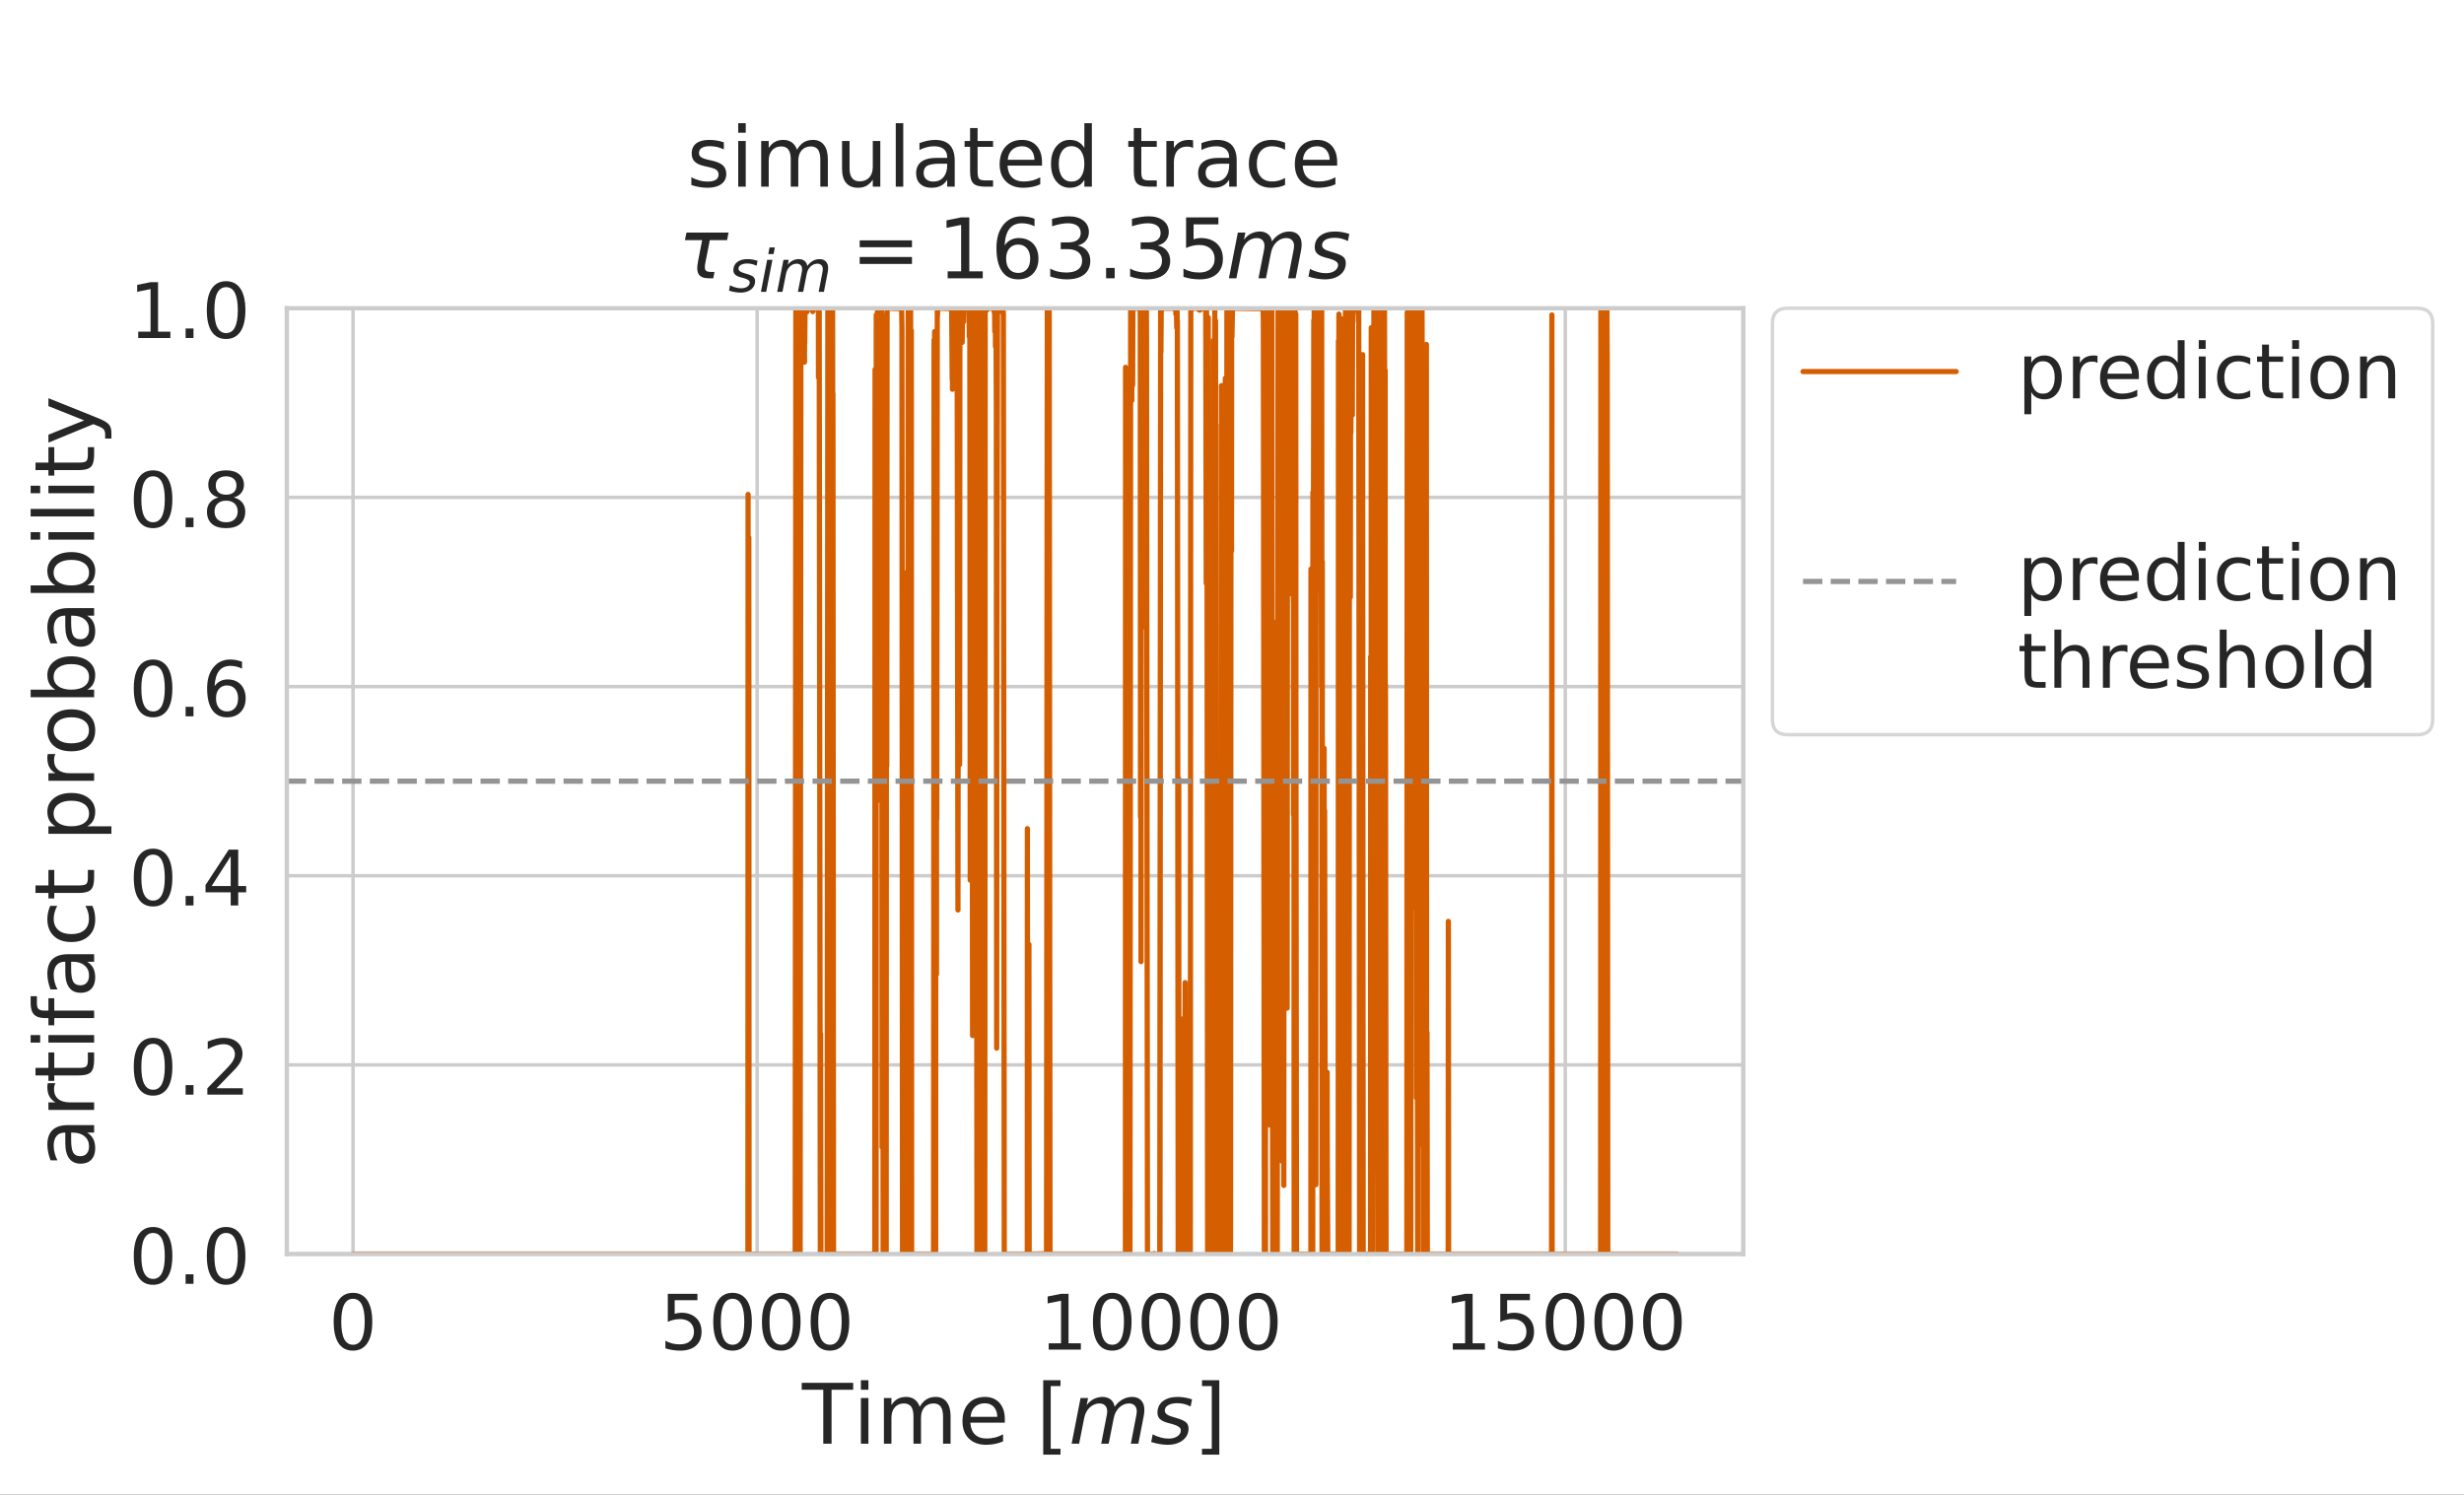 <?xml version="1.0" encoding="UTF-8"?>
<svg xmlns="http://www.w3.org/2000/svg" xmlns:xlink="http://www.w3.org/1999/xlink" width="566.415" height="343.621" viewBox="0 0 566.415 343.621">
<rect x="0" y="0" width="566.415" height="343.621" fill="#333333" stroke="none"/>
<defs>
<g>
<g id="glyph-0-0">
<path d="M 5.598 -11.688 C 4.699 -11.688 4.031 -11.246 3.574 -10.367 C 3.113 -9.488 2.902 -8.168 2.902 -6.406 C 2.902 -4.645 3.113 -3.328 3.574 -2.445 C 4.031 -1.566 4.699 -1.125 5.598 -1.125 C 6.496 -1.125 7.164 -1.566 7.621 -2.445 C 8.062 -3.328 8.289 -4.645 8.289 -6.406 C 8.289 -8.168 8.062 -9.488 7.621 -10.367 C 7.164 -11.246 6.496 -11.688 5.598 -11.688 Z M 5.598 -13.059 C 7.023 -13.059 8.113 -12.477 8.887 -11.352 C 9.645 -10.207 10.031 -8.555 10.031 -6.406 C 10.031 -4.242 9.645 -2.586 8.887 -1.461 C 8.113 -0.336 7.023 0.23 5.578 0.23 C 4.137 0.23 3.043 -0.336 2.289 -1.461 C 1.531 -2.586 1.16 -4.242 1.16 -6.406 C 1.16 -8.555 1.531 -10.207 2.289 -11.352 C 3.043 -12.477 4.152 -13.059 5.598 -13.059 Z M 5.598 -13.059 "/>
</g>
<g id="glyph-0-1">
<path d="M 1.902 -12.832 L 8.711 -12.832 L 8.711 -11.371 L 3.484 -11.371 L 3.484 -8.219 C 3.73 -8.309 3.996 -8.379 4.242 -8.414 C 4.488 -8.449 4.754 -8.484 5 -8.484 C 6.426 -8.484 7.551 -8.078 8.395 -7.305 C 9.238 -6.512 9.664 -5.457 9.664 -4.117 C 9.664 -2.727 9.223 -1.656 8.359 -0.898 C 7.496 -0.141 6.281 0.23 4.734 0.23 C 4.188 0.23 3.645 0.176 3.078 0.105 C 2.516 0.02 1.953 -0.105 1.355 -0.301 L 1.355 -2.043 C 1.867 -1.762 2.395 -1.547 2.957 -1.406 C 3.504 -1.266 4.082 -1.215 4.699 -1.215 C 5.684 -1.215 6.477 -1.461 7.059 -1.988 C 7.621 -2.516 7.922 -3.223 7.922 -4.117 C 7.922 -5 7.621 -5.703 7.059 -6.23 C 6.477 -6.758 5.684 -7.023 4.699 -7.023 C 4.242 -7.023 3.766 -6.969 3.309 -6.863 C 2.852 -6.758 2.375 -6.602 1.902 -6.391 Z M 1.902 -12.832 "/>
</g>
<g id="glyph-0-2">
<path d="M 2.184 -1.461 L 5.016 -1.461 L 5.016 -11.246 L 1.938 -10.629 L 1.938 -12.215 L 5 -12.832 L 6.742 -12.832 L 6.742 -1.461 L 9.574 -1.461 L 9.574 0 L 2.184 0 Z M 2.184 -1.461 "/>
</g>
<g id="glyph-0-3">
<path d="M 1.883 -2.184 L 3.695 -2.184 L 3.695 0 L 1.883 0 Z M 1.883 -2.184 "/>
</g>
<g id="glyph-0-4">
<path d="M 3.379 -1.461 L 9.434 -1.461 L 9.434 0 L 1.285 0 L 1.285 -1.461 C 1.938 -2.129 2.832 -3.043 3.977 -4.207 C 5.105 -5.352 5.824 -6.09 6.125 -6.426 C 6.688 -7.039 7.074 -7.566 7.285 -8.008 C 7.496 -8.43 7.621 -8.871 7.621 -9.293 C 7.621 -9.961 7.375 -10.523 6.898 -10.945 C 6.426 -11.371 5.809 -11.598 5.035 -11.598 C 4.488 -11.598 3.906 -11.492 3.309 -11.316 C 2.711 -11.125 2.059 -10.84 1.371 -10.453 L 1.371 -12.215 C 2.078 -12.496 2.727 -12.707 3.328 -12.848 C 3.926 -12.988 4.488 -13.059 5 -13.059 C 6.32 -13.059 7.375 -12.727 8.168 -12.055 C 8.957 -11.387 9.363 -10.508 9.363 -9.398 C 9.363 -8.871 9.258 -8.359 9.062 -7.902 C 8.871 -7.426 8.52 -6.863 7.992 -6.23 C 7.848 -6.055 7.391 -5.578 6.617 -4.789 C 5.844 -3.996 4.77 -2.887 3.379 -1.461 Z M 3.379 -1.461 "/>
</g>
<g id="glyph-0-5">
<path d="M 6.652 -11.316 L 2.27 -4.469 L 6.652 -4.469 Z M 6.195 -12.832 L 8.379 -12.832 L 8.379 -4.469 L 10.207 -4.469 L 10.207 -3.027 L 8.379 -3.027 L 8.379 0 L 6.652 0 L 6.652 -3.027 L 0.863 -3.027 L 0.863 -4.699 Z M 6.195 -12.832 "/>
</g>
<g id="glyph-0-6">
<path d="M 5.809 -7.109 C 5.035 -7.109 4.418 -6.828 3.961 -6.301 C 3.504 -5.773 3.273 -5.035 3.273 -4.117 C 3.273 -3.188 3.504 -2.445 3.961 -1.918 C 4.418 -1.391 5.035 -1.125 5.809 -1.125 C 6.582 -1.125 7.199 -1.391 7.656 -1.918 C 8.113 -2.445 8.344 -3.188 8.344 -4.117 C 8.344 -5.035 8.113 -5.773 7.656 -6.301 C 7.199 -6.828 6.582 -7.109 5.809 -7.109 Z M 9.258 -12.547 L 9.258 -10.965 C 8.816 -11.176 8.379 -11.336 7.938 -11.441 C 7.48 -11.547 7.039 -11.598 6.617 -11.598 C 5.457 -11.598 4.574 -11.211 3.977 -10.438 C 3.379 -9.664 3.027 -8.484 2.957 -6.934 C 3.293 -7.426 3.715 -7.812 4.223 -8.078 C 4.734 -8.344 5.297 -8.484 5.914 -8.484 C 7.199 -8.484 8.219 -8.078 8.957 -7.305 C 9.699 -6.531 10.086 -5.457 10.086 -4.117 C 10.086 -2.797 9.68 -1.742 8.906 -0.949 C 8.133 -0.16 7.094 0.23 5.809 0.23 C 4.328 0.23 3.188 -0.336 2.41 -1.461 C 1.621 -2.586 1.23 -4.242 1.23 -6.406 C 1.23 -8.43 1.707 -10.051 2.676 -11.246 C 3.625 -12.441 4.93 -13.059 6.547 -13.059 C 6.969 -13.059 7.41 -13.008 7.867 -12.938 C 8.309 -12.848 8.766 -12.727 9.258 -12.547 Z M 9.258 -12.547 "/>
</g>
<g id="glyph-0-7">
<path d="M 5.598 -6.09 C 4.77 -6.09 4.117 -5.859 3.645 -5.422 C 3.168 -4.98 2.938 -4.383 2.938 -3.609 C 2.938 -2.832 3.168 -2.219 3.645 -1.777 C 4.117 -1.336 4.77 -1.125 5.598 -1.125 C 6.406 -1.125 7.059 -1.336 7.531 -1.797 C 8.008 -2.234 8.254 -2.832 8.254 -3.609 C 8.254 -4.383 8.008 -4.98 7.551 -5.422 C 7.074 -5.859 6.426 -6.09 5.598 -6.09 Z M 3.855 -6.828 C 3.113 -7.004 2.535 -7.355 2.113 -7.867 C 1.691 -8.379 1.496 -8.992 1.496 -9.734 C 1.496 -10.754 1.848 -11.562 2.586 -12.16 C 3.309 -12.762 4.312 -13.059 5.598 -13.059 C 6.863 -13.059 7.867 -12.762 8.605 -12.16 C 9.328 -11.562 9.699 -10.754 9.699 -9.734 C 9.699 -8.992 9.488 -8.379 9.062 -7.867 C 8.641 -7.355 8.078 -7.004 7.34 -6.828 C 8.168 -6.637 8.816 -6.246 9.293 -5.684 C 9.75 -5.121 9.996 -4.418 9.996 -3.609 C 9.996 -2.359 9.609 -1.406 8.852 -0.758 C 8.078 -0.09 6.988 0.23 5.578 0.23 C 4.172 0.23 3.078 -0.09 2.324 -0.758 C 1.566 -1.406 1.195 -2.359 1.195 -3.609 C 1.195 -4.418 1.426 -5.121 1.902 -5.684 C 2.359 -6.246 3.008 -6.637 3.855 -6.828 Z M 3.223 -9.574 C 3.223 -8.906 3.414 -8.379 3.836 -8.008 C 4.258 -7.637 4.84 -7.461 5.598 -7.461 C 6.336 -7.461 6.918 -7.637 7.34 -8.008 C 7.762 -8.379 7.973 -8.906 7.973 -9.574 C 7.973 -10.242 7.762 -10.754 7.34 -11.125 C 6.918 -11.492 6.336 -11.688 5.598 -11.688 C 4.84 -11.688 4.258 -11.492 3.836 -11.125 C 3.414 -10.754 3.223 -10.242 3.223 -9.574 Z M 3.223 -9.574 "/>
</g>
<g id="glyph-0-8">
<path d="M 3.188 -1.441 L 3.188 3.645 L 1.602 3.645 L 1.602 -9.629 L 3.188 -9.629 L 3.188 -8.168 C 3.504 -8.73 3.926 -9.152 4.434 -9.434 C 4.945 -9.715 5.562 -9.855 6.266 -9.855 C 7.426 -9.855 8.379 -9.379 9.117 -8.465 C 9.84 -7.531 10.207 -6.32 10.207 -4.805 C 10.207 -3.293 9.84 -2.059 9.117 -1.145 C 8.379 -0.23 7.426 0.23 6.266 0.23 C 5.562 0.23 4.945 0.09 4.434 -0.176 C 3.926 -0.441 3.504 -0.863 3.188 -1.441 Z M 8.57 -4.805 C 8.57 -5.965 8.324 -6.863 7.848 -7.531 C 7.355 -8.203 6.707 -8.535 5.879 -8.535 C 5.035 -8.535 4.383 -8.203 3.906 -7.531 C 3.414 -6.863 3.188 -5.965 3.188 -4.805 C 3.188 -3.645 3.414 -2.727 3.906 -2.059 C 4.383 -1.391 5.035 -1.074 5.879 -1.074 C 6.707 -1.074 7.355 -1.391 7.848 -2.059 C 8.324 -2.727 8.57 -3.645 8.57 -4.805 Z M 8.57 -4.805 "/>
</g>
<g id="glyph-0-9">
<path d="M 7.234 -8.148 C 7.059 -8.254 6.863 -8.324 6.652 -8.379 C 6.441 -8.414 6.211 -8.449 5.965 -8.449 C 5.07 -8.449 4.383 -8.148 3.906 -7.566 C 3.414 -6.988 3.188 -6.16 3.188 -5.07 L 3.188 0 L 1.602 0 L 1.602 -9.629 L 3.188 -9.629 L 3.188 -8.133 C 3.504 -8.711 3.941 -9.152 4.469 -9.434 C 5 -9.715 5.648 -9.855 6.426 -9.855 C 6.531 -9.855 6.652 -9.84 6.793 -9.84 C 6.918 -9.82 7.059 -9.805 7.234 -9.77 Z M 7.234 -8.148 "/>
</g>
<g id="glyph-0-10">
<path d="M 9.891 -5.211 L 9.891 -4.434 L 2.621 -4.434 C 2.691 -3.344 3.008 -2.5 3.609 -1.938 C 4.188 -1.371 5 -1.09 6.055 -1.09 C 6.652 -1.09 7.25 -1.16 7.812 -1.301 C 8.379 -1.441 8.957 -1.672 9.523 -1.988 L 9.523 -0.492 C 8.957 -0.246 8.379 -0.055 7.777 0.055 C 7.18 0.16 6.566 0.23 5.965 0.23 C 4.418 0.23 3.203 -0.211 2.305 -1.09 C 1.406 -1.973 0.969 -3.188 0.969 -4.719 C 0.969 -6.281 1.391 -7.531 2.234 -8.465 C 3.078 -9.379 4.242 -9.855 5.684 -9.855 C 6.988 -9.855 8.008 -9.434 8.766 -8.605 C 9.504 -7.762 9.891 -6.637 9.891 -5.211 Z M 8.309 -5.668 C 8.289 -6.531 8.043 -7.215 7.586 -7.742 C 7.109 -8.254 6.477 -8.52 5.703 -8.52 C 4.824 -8.52 4.117 -8.254 3.59 -7.762 C 3.062 -7.27 2.746 -6.566 2.676 -5.668 Z M 8.309 -5.668 "/>
</g>
<g id="glyph-0-11">
<path d="M 7.992 -8.168 L 7.992 -13.375 L 9.574 -13.375 L 9.574 0 L 7.992 0 L 7.992 -1.441 C 7.656 -0.863 7.234 -0.441 6.723 -0.176 C 6.211 0.09 5.613 0.23 4.91 0.23 C 3.75 0.23 2.797 -0.23 2.059 -1.145 C 1.32 -2.059 0.969 -3.293 0.969 -4.805 C 0.969 -6.32 1.32 -7.531 2.059 -8.465 C 2.797 -9.379 3.75 -9.855 4.91 -9.855 C 5.613 -9.855 6.211 -9.715 6.723 -9.434 C 7.234 -9.152 7.656 -8.73 7.992 -8.168 Z M 2.605 -4.805 C 2.605 -3.645 2.832 -2.727 3.309 -2.059 C 3.785 -1.391 4.434 -1.074 5.281 -1.074 C 6.125 -1.074 6.777 -1.391 7.27 -2.059 C 7.742 -2.727 7.992 -3.645 7.992 -4.805 C 7.992 -5.965 7.742 -6.863 7.27 -7.531 C 6.777 -8.203 6.125 -8.535 5.281 -8.535 C 4.434 -8.535 3.785 -8.203 3.309 -7.531 C 2.832 -6.863 2.605 -5.965 2.605 -4.805 Z M 2.605 -4.805 "/>
</g>
<g id="glyph-0-12">
<path d="M 1.656 -9.629 L 3.238 -9.629 L 3.238 0 L 1.656 0 Z M 1.656 -13.375 L 3.238 -13.375 L 3.238 -11.371 L 1.656 -11.371 Z M 1.656 -13.375 "/>
</g>
<g id="glyph-0-13">
<path d="M 8.59 -9.258 L 8.59 -7.777 C 8.133 -8.027 7.691 -8.203 7.234 -8.324 C 6.777 -8.449 6.336 -8.52 5.879 -8.52 C 4.859 -8.52 4.047 -8.184 3.484 -7.531 C 2.922 -6.883 2.641 -5.965 2.641 -4.805 C 2.641 -3.625 2.922 -2.711 3.484 -2.059 C 4.047 -1.406 4.859 -1.09 5.879 -1.09 C 6.336 -1.09 6.777 -1.145 7.234 -1.266 C 7.691 -1.391 8.133 -1.586 8.59 -1.832 L 8.59 -0.371 C 8.133 -0.16 7.672 0 7.215 0.09 C 6.742 0.176 6.23 0.23 5.703 0.23 C 4.258 0.23 3.098 -0.211 2.254 -1.125 C 1.391 -2.023 0.969 -3.258 0.969 -4.805 C 0.969 -6.371 1.391 -7.602 2.254 -8.5 C 3.113 -9.398 4.293 -9.855 5.809 -9.855 C 6.301 -9.855 6.777 -9.805 7.234 -9.699 C 7.691 -9.594 8.148 -9.453 8.59 -9.258 Z M 8.59 -9.258 "/>
</g>
<g id="glyph-0-14">
<path d="M 3.223 -12.355 L 3.223 -9.629 L 6.477 -9.629 L 6.477 -8.395 L 3.223 -8.395 L 3.223 -3.168 C 3.223 -2.375 3.328 -1.867 3.539 -1.656 C 3.75 -1.426 4.188 -1.32 4.859 -1.32 L 6.477 -1.32 L 6.477 0 L 4.859 0 C 3.625 0 2.781 -0.23 2.324 -0.688 C 1.867 -1.145 1.637 -1.973 1.637 -3.168 L 1.637 -8.395 L 0.477 -8.395 L 0.477 -9.629 L 1.637 -9.629 L 1.637 -12.355 Z M 3.223 -12.355 "/>
</g>
<g id="glyph-0-15">
<path d="M 5.387 -8.52 C 4.539 -8.52 3.871 -8.184 3.379 -7.516 C 2.887 -6.848 2.641 -5.949 2.641 -4.805 C 2.641 -3.645 2.867 -2.746 3.363 -2.078 C 3.855 -1.406 4.523 -1.09 5.387 -1.09 C 6.23 -1.09 6.898 -1.406 7.391 -2.078 C 7.887 -2.746 8.133 -3.645 8.133 -4.805 C 8.133 -5.93 7.887 -6.848 7.391 -7.516 C 6.898 -8.184 6.23 -8.52 5.387 -8.52 Z M 5.387 -9.855 C 6.758 -9.855 7.832 -9.398 8.625 -8.52 C 9.398 -7.621 9.805 -6.391 9.805 -4.805 C 9.805 -3.223 9.398 -1.988 8.625 -1.109 C 7.832 -0.211 6.758 0.23 5.387 0.23 C 3.996 0.23 2.902 -0.211 2.129 -1.109 C 1.355 -1.988 0.969 -3.223 0.969 -4.805 C 0.969 -6.391 1.355 -7.621 2.129 -8.52 C 2.902 -9.398 3.996 -9.855 5.387 -9.855 Z M 5.387 -9.855 "/>
</g>
<g id="glyph-0-16">
<path d="M 9.664 -5.809 L 9.664 0 L 8.078 0 L 8.078 -5.754 C 8.078 -6.672 7.887 -7.34 7.531 -7.797 C 7.18 -8.254 6.652 -8.484 5.949 -8.484 C 5.086 -8.484 4.418 -8.203 3.926 -7.656 C 3.434 -7.109 3.188 -6.371 3.188 -5.438 L 3.188 0 L 1.602 0 L 1.602 -9.629 L 3.188 -9.629 L 3.188 -8.133 C 3.555 -8.695 3.996 -9.133 4.523 -9.414 C 5.035 -9.699 5.633 -9.855 6.301 -9.855 C 7.391 -9.855 8.238 -9.504 8.801 -8.816 C 9.363 -8.133 9.664 -7.129 9.664 -5.809 Z M 9.664 -5.809 "/>
</g>
<g id="glyph-0-17">
<path d="M 9.664 -5.809 L 9.664 0 L 8.078 0 L 8.078 -5.754 C 8.078 -6.672 7.887 -7.34 7.531 -7.797 C 7.18 -8.254 6.652 -8.484 5.949 -8.484 C 5.086 -8.484 4.418 -8.203 3.926 -7.656 C 3.434 -7.109 3.188 -6.371 3.188 -5.438 L 3.188 0 L 1.602 0 L 1.602 -13.375 L 3.188 -13.375 L 3.188 -8.133 C 3.555 -8.695 3.996 -9.133 4.523 -9.414 C 5.035 -9.699 5.633 -9.855 6.301 -9.855 C 7.391 -9.855 8.238 -9.504 8.801 -8.816 C 9.363 -8.133 9.664 -7.129 9.664 -5.809 Z M 9.664 -5.809 "/>
</g>
<g id="glyph-0-18">
<path d="M 7.797 -9.344 L 7.797 -7.848 C 7.34 -8.062 6.883 -8.238 6.406 -8.359 C 5.914 -8.465 5.422 -8.535 4.91 -8.535 C 4.117 -8.535 3.52 -8.414 3.133 -8.168 C 2.746 -7.922 2.551 -7.566 2.551 -7.094 C 2.551 -6.723 2.691 -6.441 2.973 -6.23 C 3.258 -6.02 3.82 -5.809 4.664 -5.633 L 5.211 -5.508 C 6.336 -5.262 7.129 -4.91 7.602 -4.488 C 8.062 -4.047 8.309 -3.434 8.309 -2.656 C 8.309 -1.762 7.957 -1.055 7.25 -0.547 C 6.547 -0.02 5.562 0.23 4.328 0.23 C 3.801 0.23 3.273 0.176 2.711 0.09 C 2.148 0 1.566 -0.141 0.949 -0.352 L 0.949 -1.988 C 1.531 -1.672 2.113 -1.441 2.676 -1.301 C 3.238 -1.145 3.801 -1.074 4.363 -1.074 C 5.105 -1.074 5.684 -1.195 6.09 -1.441 C 6.477 -1.691 6.688 -2.059 6.688 -2.535 C 6.688 -2.957 6.531 -3.293 6.246 -3.52 C 5.965 -3.75 5.332 -3.977 4.348 -4.188 L 3.801 -4.312 C 2.816 -4.523 2.094 -4.84 1.672 -5.262 C 1.23 -5.684 1.02 -6.266 1.02 -7.023 C 1.02 -7.922 1.336 -8.625 1.973 -9.117 C 2.605 -9.609 3.52 -9.855 4.719 -9.855 C 5.297 -9.855 5.844 -9.805 6.371 -9.715 C 6.883 -9.629 7.355 -9.504 7.797 -9.344 Z M 7.797 -9.344 "/>
</g>
<g id="glyph-0-19">
<path d="M 1.656 -13.375 L 3.238 -13.375 L 3.238 0 L 1.656 0 Z M 1.656 -13.375 "/>
</g>
<g id="glyph-1-0">
<path d="M -0.039 -13.996 L 11.789 -13.996 L 11.789 -12.402 L 6.816 -12.402 L 6.816 0 L 4.914 0 L 4.914 -12.402 L -0.039 -12.402 Z M -0.039 -13.996 "/>
</g>
<g id="glyph-1-1">
<path d="M 1.805 -10.504 L 3.531 -10.504 L 3.531 0 L 1.805 0 Z M 1.805 -14.594 L 3.531 -14.594 L 3.531 -12.402 L 1.805 -12.402 Z M 1.805 -14.594 "/>
</g>
<g id="glyph-1-2">
<path d="M 9.984 -8.488 C 10.406 -9.254 10.926 -9.812 11.52 -10.195 C 12.113 -10.559 12.824 -10.754 13.652 -10.754 C 14.727 -10.754 15.57 -10.367 16.168 -9.602 C 16.762 -8.832 17.07 -7.738 17.07 -6.336 L 17.07 0 L 15.34 0 L 15.34 -6.277 C 15.34 -7.277 15.148 -8.027 14.805 -8.523 C 14.438 -9.004 13.902 -9.254 13.172 -9.254 C 12.27 -9.254 11.559 -8.945 11.039 -8.352 C 10.523 -7.758 10.273 -6.949 10.273 -5.934 L 10.273 0 L 8.543 0 L 8.543 -6.277 C 8.543 -7.277 8.352 -8.027 8.008 -8.523 C 7.641 -9.004 7.086 -9.254 6.355 -9.254 C 5.473 -9.254 4.762 -8.945 4.242 -8.352 C 3.727 -7.758 3.477 -6.949 3.477 -5.934 L 3.477 0 L 1.746 0 L 1.746 -10.504 L 3.477 -10.504 L 3.477 -8.871 C 3.859 -9.504 4.34 -9.984 4.895 -10.293 C 5.434 -10.598 6.086 -10.754 6.855 -10.754 C 7.621 -10.754 8.258 -10.559 8.793 -10.176 C 9.332 -9.793 9.715 -9.215 9.984 -8.488 Z M 9.984 -8.488 "/>
</g>
<g id="glyph-1-3">
<path d="M 10.789 -5.684 L 10.789 -4.84 L 2.859 -4.84 C 2.938 -3.648 3.281 -2.727 3.938 -2.113 C 4.57 -1.496 5.453 -1.191 6.605 -1.191 C 7.258 -1.191 7.91 -1.266 8.523 -1.422 C 9.141 -1.574 9.773 -1.824 10.387 -2.168 L 10.387 -0.539 C 9.773 -0.27 9.141 -0.059 8.488 0.059 C 7.832 0.172 7.16 0.25 6.508 0.25 C 4.82 0.25 3.496 -0.23 2.516 -1.191 C 1.535 -2.152 1.055 -3.477 1.055 -5.145 C 1.055 -6.855 1.516 -8.219 2.438 -9.234 C 3.359 -10.234 4.629 -10.754 6.203 -10.754 C 7.621 -10.754 8.734 -10.293 9.562 -9.391 C 10.367 -8.469 10.789 -7.238 10.789 -5.684 Z M 9.062 -6.184 C 9.043 -7.125 8.773 -7.871 8.273 -8.449 C 7.758 -9.004 7.066 -9.293 6.223 -9.293 C 5.262 -9.293 4.492 -9.004 3.918 -8.469 C 3.34 -7.93 2.996 -7.16 2.918 -6.184 Z M 9.062 -6.184 "/>
</g>
<g id="glyph-1-4">
</g>
<g id="glyph-1-5">
<path d="M 1.652 -14.594 L 5.625 -14.594 L 5.625 -13.246 L 3.379 -13.246 L 3.379 1.172 L 5.625 1.172 L 5.625 2.516 L 1.652 2.516 Z M 1.652 -14.594 "/>
</g>
<g id="glyph-1-6">
<path d="M 5.836 -14.594 L 5.836 2.516 L 1.863 2.516 L 1.863 1.172 L 4.109 1.172 L 4.109 -13.246 L 1.863 -13.246 L 1.863 -14.594 Z M 5.836 -14.594 "/>
</g>
<g id="glyph-1-7">
<path d="M 8.504 -10.195 L 8.504 -8.562 C 8.008 -8.793 7.508 -8.984 6.988 -9.121 C 6.453 -9.234 5.914 -9.312 5.355 -9.312 C 4.492 -9.312 3.84 -9.176 3.418 -8.91 C 2.996 -8.641 2.785 -8.258 2.785 -7.738 C 2.785 -7.336 2.938 -7.027 3.246 -6.797 C 3.551 -6.566 4.168 -6.336 5.09 -6.145 L 5.684 -6.008 C 6.91 -5.742 7.777 -5.355 8.293 -4.895 C 8.793 -4.414 9.062 -3.742 9.062 -2.898 C 9.062 -1.922 8.68 -1.152 7.91 -0.594 C 7.141 -0.02 6.066 0.25 4.723 0.25 C 4.148 0.25 3.57 0.191 2.957 0.098 C 2.344 0 1.707 -0.152 1.035 -0.383 L 1.035 -2.168 C 1.672 -1.824 2.305 -1.574 2.918 -1.422 C 3.531 -1.246 4.148 -1.172 4.762 -1.172 C 5.566 -1.172 6.203 -1.305 6.645 -1.574 C 7.066 -1.844 7.297 -2.246 7.297 -2.766 C 7.297 -3.227 7.125 -3.59 6.816 -3.84 C 6.508 -4.09 5.816 -4.34 4.742 -4.57 L 4.148 -4.703 C 3.07 -4.934 2.285 -5.281 1.824 -5.742 C 1.344 -6.203 1.113 -6.836 1.113 -7.66 C 1.113 -8.641 1.461 -9.406 2.152 -9.945 C 2.84 -10.484 3.84 -10.754 5.145 -10.754 C 5.777 -10.754 6.375 -10.695 6.949 -10.598 C 7.508 -10.504 8.027 -10.367 8.504 -10.195 Z M 8.504 -10.195 "/>
</g>
<g id="glyph-1-8">
<path d="M 1.633 -4.148 L 1.633 -10.504 L 3.359 -10.504 L 3.359 -4.203 C 3.359 -3.207 3.551 -2.477 3.938 -1.977 C 4.32 -1.477 4.895 -1.23 5.684 -1.23 C 6.605 -1.23 7.355 -1.516 7.891 -2.113 C 8.43 -2.707 8.699 -3.512 8.699 -4.551 L 8.699 -10.504 L 10.426 -10.504 L 10.426 0 L 8.699 0 L 8.699 -1.613 C 8.273 -0.961 7.777 -0.5 7.238 -0.191 C 6.68 0.098 6.047 0.25 5.32 0.25 C 4.109 0.25 3.188 -0.113 2.574 -0.863 C 1.938 -1.594 1.633 -2.688 1.633 -4.148 Z M 5.973 -10.754 Z M 5.973 -10.754 "/>
</g>
<g id="glyph-1-9">
<path d="M 1.805 -14.594 L 3.531 -14.594 L 3.531 0 L 1.805 0 Z M 1.805 -14.594 "/>
</g>
<g id="glyph-1-10">
<path d="M 6.586 -5.281 C 5.184 -5.281 4.223 -5.105 3.688 -4.801 C 3.148 -4.473 2.879 -3.938 2.879 -3.168 C 2.879 -2.555 3.07 -2.055 3.477 -1.707 C 3.879 -1.344 4.434 -1.172 5.125 -1.172 C 6.086 -1.172 6.855 -1.496 7.43 -2.188 C 8.008 -2.859 8.293 -3.762 8.293 -4.895 L 8.293 -5.281 Z M 10.023 -5.992 L 10.023 0 L 8.293 0 L 8.293 -1.594 C 7.891 -0.941 7.391 -0.48 6.816 -0.191 C 6.238 0.098 5.512 0.25 4.664 0.25 C 3.59 0.25 2.727 -0.039 2.094 -0.633 C 1.461 -1.23 1.152 -2.035 1.152 -3.055 C 1.152 -4.223 1.535 -5.105 2.344 -5.723 C 3.129 -6.316 4.301 -6.625 5.875 -6.625 L 8.293 -6.625 L 8.293 -6.797 C 8.293 -7.586 8.027 -8.199 7.508 -8.641 C 6.988 -9.062 6.258 -9.293 5.32 -9.293 C 4.703 -9.293 4.129 -9.215 3.551 -9.062 C 2.977 -8.91 2.438 -8.699 1.922 -8.43 L 1.922 -10.023 C 2.535 -10.254 3.148 -10.445 3.742 -10.559 C 4.34 -10.676 4.914 -10.754 5.492 -10.754 C 7.008 -10.754 8.141 -10.348 8.891 -9.562 C 9.637 -8.773 10.023 -7.586 10.023 -5.992 Z M 10.023 -5.992 "/>
</g>
<g id="glyph-1-11">
<path d="M 3.512 -13.477 L 3.512 -10.504 L 7.066 -10.504 L 7.066 -9.16 L 3.512 -9.16 L 3.512 -3.457 C 3.512 -2.594 3.629 -2.035 3.859 -1.805 C 4.09 -1.555 4.57 -1.441 5.301 -1.441 L 7.066 -1.441 L 7.066 0 L 5.301 0 C 3.957 0 3.035 -0.25 2.535 -0.75 C 2.035 -1.246 1.785 -2.152 1.785 -3.457 L 1.785 -9.16 L 0.52 -9.16 L 0.52 -10.504 L 1.785 -10.504 L 1.785 -13.477 Z M 3.512 -13.477 "/>
</g>
<g id="glyph-1-12">
<path d="M 8.719 -8.91 L 8.719 -14.594 L 10.445 -14.594 L 10.445 0 L 8.719 0 L 8.719 -1.574 C 8.352 -0.941 7.891 -0.48 7.336 -0.191 C 6.777 0.098 6.125 0.25 5.355 0.25 C 4.09 0.25 3.055 -0.25 2.246 -1.246 C 1.441 -2.246 1.055 -3.59 1.055 -5.242 C 1.055 -6.895 1.441 -8.219 2.246 -9.234 C 3.055 -10.234 4.09 -10.754 5.355 -10.754 C 6.125 -10.754 6.777 -10.598 7.336 -10.293 C 7.891 -9.984 8.352 -9.523 8.719 -8.91 Z M 2.84 -5.242 C 2.84 -3.973 3.09 -2.977 3.609 -2.246 C 4.129 -1.516 4.84 -1.172 5.762 -1.172 C 6.68 -1.172 7.391 -1.516 7.93 -2.246 C 8.449 -2.977 8.719 -3.973 8.719 -5.242 C 8.719 -6.508 8.449 -7.488 7.93 -8.219 C 7.391 -8.945 6.68 -9.312 5.762 -9.312 C 4.84 -9.312 4.129 -8.945 3.609 -8.219 C 3.09 -7.488 2.84 -6.508 2.84 -5.242 Z M 2.84 -5.242 "/>
</g>
<g id="glyph-1-13">
<path d="M 7.891 -8.891 C 7.699 -9.004 7.488 -9.082 7.258 -9.141 C 7.027 -9.176 6.777 -9.215 6.508 -9.215 C 5.531 -9.215 4.781 -8.891 4.262 -8.258 C 3.727 -7.621 3.477 -6.719 3.477 -5.531 L 3.477 0 L 1.746 0 L 1.746 -10.504 L 3.477 -10.504 L 3.477 -8.871 C 3.82 -9.504 4.301 -9.984 4.875 -10.293 C 5.453 -10.598 6.164 -10.754 7.008 -10.754 C 7.125 -10.754 7.258 -10.734 7.41 -10.734 C 7.547 -10.715 7.699 -10.695 7.891 -10.656 Z M 7.891 -8.891 "/>
</g>
<g id="glyph-1-14">
<path d="M 9.371 -10.098 L 9.371 -8.488 C 8.871 -8.754 8.391 -8.945 7.891 -9.082 C 7.391 -9.215 6.91 -9.293 6.414 -9.293 C 5.301 -9.293 4.414 -8.93 3.801 -8.219 C 3.188 -7.508 2.879 -6.508 2.879 -5.242 C 2.879 -3.957 3.188 -2.957 3.801 -2.246 C 4.414 -1.535 5.301 -1.191 6.414 -1.191 C 6.91 -1.191 7.391 -1.246 7.891 -1.383 C 8.391 -1.516 8.871 -1.727 9.371 -1.996 L 9.371 -0.402 C 8.871 -0.172 8.371 0 7.871 0.098 C 7.355 0.191 6.797 0.25 6.223 0.25 C 4.645 0.25 3.379 -0.23 2.457 -1.23 C 1.516 -2.207 1.055 -3.551 1.055 -5.242 C 1.055 -6.949 1.516 -8.293 2.457 -9.273 C 3.398 -10.254 4.684 -10.754 6.336 -10.754 C 6.875 -10.754 7.391 -10.695 7.891 -10.578 C 8.391 -10.465 8.891 -10.309 9.371 -10.098 Z M 9.371 -10.098 "/>
</g>
<g id="glyph-1-15">
<path d="M 2.035 -8.719 L 14.055 -8.719 L 14.055 -7.141 L 2.035 -7.141 Z M 2.035 -4.895 L 14.055 -4.895 L 14.055 -3.301 L 2.035 -3.301 Z M 2.035 -4.895 "/>
</g>
<g id="glyph-1-16">
<path d="M 2.379 -1.594 L 5.473 -1.594 L 5.473 -12.27 L 2.113 -11.598 L 2.113 -13.324 L 5.453 -13.996 L 7.355 -13.996 L 7.355 -1.594 L 10.445 -1.594 L 10.445 0 L 2.379 0 Z M 2.379 -1.594 "/>
</g>
<g id="glyph-1-17">
<path d="M 6.336 -7.758 C 5.492 -7.758 4.82 -7.449 4.32 -6.875 C 3.82 -6.297 3.57 -5.492 3.57 -4.492 C 3.57 -3.477 3.82 -2.668 4.32 -2.094 C 4.82 -1.516 5.492 -1.23 6.336 -1.23 C 7.18 -1.23 7.852 -1.516 8.352 -2.094 C 8.852 -2.668 9.102 -3.477 9.102 -4.492 C 9.102 -5.492 8.852 -6.297 8.352 -6.875 C 7.852 -7.449 7.18 -7.758 6.336 -7.758 Z M 10.098 -13.691 L 10.098 -11.961 C 9.621 -12.191 9.141 -12.363 8.66 -12.48 C 8.16 -12.594 7.68 -12.652 7.219 -12.652 C 5.953 -12.652 4.992 -12.23 4.34 -11.387 C 3.688 -10.539 3.301 -9.254 3.227 -7.566 C 3.59 -8.102 4.051 -8.523 4.609 -8.812 C 5.164 -9.102 5.777 -9.254 6.453 -9.254 C 7.852 -9.254 8.965 -8.812 9.773 -7.969 C 10.578 -7.125 11 -5.953 11 -4.492 C 11 -3.055 10.559 -1.902 9.715 -1.035 C 8.871 -0.172 7.738 0.25 6.336 0.25 C 4.723 0.25 3.477 -0.363 2.629 -1.594 C 1.766 -2.824 1.344 -4.629 1.344 -6.988 C 1.344 -9.195 1.863 -10.965 2.918 -12.27 C 3.957 -13.574 5.375 -14.246 7.141 -14.246 C 7.602 -14.246 8.082 -14.188 8.582 -14.113 C 9.062 -14.016 9.562 -13.883 10.098 -13.691 Z M 10.098 -13.691 "/>
</g>
<g id="glyph-1-18">
<path d="M 7.797 -7.547 C 8.699 -7.355 9.406 -6.949 9.906 -6.336 C 10.406 -5.723 10.676 -4.953 10.676 -4.07 C 10.676 -2.688 10.195 -1.613 9.254 -0.863 C 8.293 -0.113 6.949 0.25 5.203 0.25 C 4.609 0.25 3.992 0.191 3.379 0.078 C 2.766 -0.02 2.113 -0.191 1.461 -0.422 L 1.461 -2.246 C 1.977 -1.938 2.555 -1.707 3.188 -1.555 C 3.801 -1.402 4.453 -1.324 5.145 -1.324 C 6.336 -1.324 7.238 -1.555 7.852 -2.016 C 8.469 -2.477 8.793 -3.168 8.793 -4.07 C 8.793 -4.875 8.504 -5.531 7.93 -5.992 C 7.355 -6.453 6.547 -6.699 5.512 -6.699 L 3.879 -6.699 L 3.879 -8.258 L 5.586 -8.258 C 6.508 -8.258 7.219 -8.43 7.719 -8.812 C 8.219 -9.176 8.469 -9.715 8.469 -10.426 C 8.469 -11.137 8.199 -11.691 7.699 -12.078 C 7.18 -12.461 6.453 -12.652 5.512 -12.652 C 4.992 -12.652 4.434 -12.594 3.84 -12.48 C 3.246 -12.363 2.594 -12.191 1.883 -11.961 L 1.883 -13.652 C 2.594 -13.844 3.266 -13.996 3.898 -14.094 C 4.512 -14.188 5.105 -14.246 5.684 -14.246 C 7.105 -14.246 8.238 -13.922 9.082 -13.266 C 9.926 -12.613 10.348 -11.73 10.348 -10.617 C 10.348 -9.848 10.117 -9.195 9.676 -8.66 C 9.234 -8.121 8.602 -7.738 7.797 -7.547 Z M 7.797 -7.547 "/>
</g>
<g id="glyph-1-19">
<path d="M 2.055 -2.379 L 4.031 -2.379 L 4.031 0 L 2.055 0 Z M 2.055 -2.379 "/>
</g>
<g id="glyph-1-20">
<path d="M 2.074 -13.996 L 9.504 -13.996 L 9.504 -12.402 L 3.801 -12.402 L 3.801 -8.965 C 4.07 -9.062 4.359 -9.141 4.629 -9.176 C 4.895 -9.215 5.184 -9.254 5.453 -9.254 C 7.008 -9.254 8.238 -8.812 9.16 -7.969 C 10.078 -7.105 10.539 -5.953 10.539 -4.492 C 10.539 -2.977 10.062 -1.805 9.121 -0.98 C 8.18 -0.152 6.855 0.25 5.164 0.25 C 4.57 0.25 3.973 0.191 3.359 0.113 C 2.746 0.02 2.133 -0.113 1.477 -0.328 L 1.477 -2.227 C 2.035 -1.922 2.609 -1.691 3.227 -1.535 C 3.82 -1.383 4.453 -1.324 5.125 -1.324 C 6.203 -1.324 7.066 -1.594 7.699 -2.168 C 8.312 -2.746 8.641 -3.512 8.641 -4.492 C 8.641 -5.453 8.312 -6.223 7.699 -6.797 C 7.066 -7.371 6.203 -7.66 5.125 -7.66 C 4.629 -7.66 4.109 -7.602 3.609 -7.488 C 3.109 -7.371 2.594 -7.199 2.074 -6.969 Z M 2.074 -13.996 "/>
</g>
<g id="glyph-2-0">
<path d="M 17.242 -6.336 L 16.012 0 L 14.285 0 L 15.496 -6.277 C 15.531 -6.547 15.57 -6.777 15.609 -6.969 C 15.629 -7.16 15.648 -7.316 15.648 -7.469 C 15.648 -8.027 15.477 -8.469 15.168 -8.773 C 14.859 -9.082 14.418 -9.254 13.863 -9.254 C 13.02 -9.254 12.27 -8.93 11.617 -8.312 C 10.965 -7.68 10.539 -6.855 10.348 -5.855 L 9.195 0 L 7.469 0 L 8.699 -6.277 C 8.734 -6.508 8.773 -6.719 8.812 -6.91 C 8.832 -7.105 8.852 -7.297 8.852 -7.449 C 8.852 -8.027 8.68 -8.469 8.371 -8.773 C 8.062 -9.082 7.621 -9.254 7.086 -9.254 C 6.238 -9.254 5.473 -8.93 4.82 -8.312 C 4.168 -7.68 3.742 -6.855 3.551 -5.855 L 2.398 0 L 0.672 0 L 2.727 -10.504 L 4.453 -10.504 L 4.129 -8.871 C 4.59 -9.484 5.125 -9.945 5.762 -10.273 C 6.395 -10.578 7.066 -10.754 7.797 -10.754 C 8.543 -10.754 9.16 -10.539 9.656 -10.156 C 10.156 -9.754 10.445 -9.195 10.559 -8.488 C 11.078 -9.215 11.691 -9.793 12.383 -10.176 C 13.074 -10.559 13.805 -10.754 14.574 -10.754 C 15.457 -10.754 16.148 -10.484 16.645 -9.965 C 17.145 -9.445 17.395 -8.719 17.395 -7.777 C 17.395 -7.566 17.375 -7.336 17.355 -7.086 C 17.32 -6.836 17.281 -6.586 17.242 -6.336 Z M 17.242 -6.336 "/>
</g>
<g id="glyph-2-1">
<path d="M 9.602 -10.195 L 9.273 -8.562 C 8.812 -8.793 8.312 -8.984 7.812 -9.121 C 7.316 -9.234 6.797 -9.312 6.258 -9.312 C 5.336 -9.312 4.629 -9.16 4.109 -8.852 C 3.59 -8.543 3.34 -8.121 3.34 -7.586 C 3.34 -6.969 3.938 -6.488 5.164 -6.164 C 5.242 -6.125 5.32 -6.105 5.355 -6.105 L 5.914 -5.934 C 7.066 -5.605 7.832 -5.262 8.219 -4.914 C 8.602 -4.57 8.793 -4.09 8.793 -3.496 C 8.793 -2.379 8.352 -1.477 7.469 -0.789 C 6.586 -0.098 5.414 0.25 3.992 0.25 C 3.438 0.25 2.859 0.191 2.246 0.098 C 1.633 0 0.941 -0.152 0.211 -0.383 L 0.559 -2.168 C 1.172 -1.824 1.805 -1.574 2.418 -1.422 C 3.035 -1.246 3.609 -1.172 4.188 -1.172 C 5.031 -1.172 5.703 -1.344 6.238 -1.707 C 6.758 -2.074 7.027 -2.535 7.027 -3.09 C 7.027 -3.688 6.336 -4.168 4.953 -4.551 L 4.781 -4.59 L 4.188 -4.742 C 3.301 -4.973 2.648 -5.262 2.246 -5.645 C 1.844 -6.027 1.652 -6.508 1.652 -7.105 C 1.652 -8.219 2.055 -9.121 2.898 -9.773 C 3.742 -10.426 4.875 -10.754 6.336 -10.754 C 6.91 -10.754 7.469 -10.695 8.008 -10.598 C 8.543 -10.504 9.062 -10.367 9.602 -10.195 Z M 9.602 -10.195 "/>
</g>
<g id="glyph-3-0">
<path d="M -5.281 -6.586 C -5.281 -5.184 -5.105 -4.223 -4.801 -3.688 C -4.473 -3.148 -3.938 -2.879 -3.168 -2.879 C -2.555 -2.879 -2.055 -3.07 -1.707 -3.477 C -1.344 -3.879 -1.172 -4.434 -1.172 -5.125 C -1.172 -6.086 -1.496 -6.855 -2.188 -7.43 C -2.859 -8.008 -3.762 -8.293 -4.895 -8.293 L -5.281 -8.293 Z M -5.992 -10.023 L 0 -10.023 L 0 -8.293 L -1.594 -8.293 C -0.941 -7.891 -0.48 -7.391 -0.191 -6.816 C 0.098 -6.238 0.25 -5.512 0.25 -4.664 C 0.25 -3.59 -0.039 -2.727 -0.633 -2.094 C -1.23 -1.461 -2.035 -1.152 -3.055 -1.152 C -4.223 -1.152 -5.105 -1.535 -5.723 -2.344 C -6.316 -3.129 -6.625 -4.301 -6.625 -5.875 L -6.625 -8.293 L -6.797 -8.293 C -7.586 -8.293 -8.199 -8.027 -8.641 -7.508 C -9.062 -6.988 -9.293 -6.258 -9.293 -5.32 C -9.293 -4.703 -9.215 -4.129 -9.062 -3.551 C -8.91 -2.977 -8.699 -2.438 -8.43 -1.922 L -10.023 -1.922 C -10.254 -2.535 -10.445 -3.148 -10.559 -3.742 C -10.676 -4.34 -10.754 -4.914 -10.754 -5.492 C -10.754 -7.008 -10.348 -8.141 -9.562 -8.891 C -8.773 -9.637 -7.586 -10.023 -5.992 -10.023 Z M -5.992 -10.023 "/>
</g>
<g id="glyph-3-1">
<path d="M -8.891 -7.891 C -9.004 -7.699 -9.082 -7.488 -9.141 -7.258 C -9.176 -7.027 -9.215 -6.777 -9.215 -6.508 C -9.215 -5.531 -8.891 -4.781 -8.258 -4.262 C -7.621 -3.727 -6.719 -3.477 -5.531 -3.477 L 0 -3.477 L 0 -1.746 L -10.504 -1.746 L -10.504 -3.477 L -8.871 -3.477 C -9.504 -3.82 -9.984 -4.301 -10.293 -4.875 C -10.598 -5.453 -10.754 -6.164 -10.754 -7.008 C -10.754 -7.125 -10.734 -7.258 -10.734 -7.41 C -10.715 -7.547 -10.695 -7.699 -10.656 -7.891 Z M -8.891 -7.891 "/>
</g>
<g id="glyph-3-2">
<path d="M -13.477 -3.512 L -10.504 -3.512 L -10.504 -7.066 L -9.16 -7.066 L -9.16 -3.512 L -3.457 -3.512 C -2.594 -3.512 -2.035 -3.629 -1.805 -3.859 C -1.555 -4.09 -1.441 -4.57 -1.441 -5.301 L -1.441 -7.066 L 0 -7.066 L 0 -5.301 C 0 -3.957 -0.25 -3.035 -0.75 -2.535 C -1.246 -2.035 -2.152 -1.785 -3.457 -1.785 L -9.16 -1.785 L -9.16 -0.52 L -10.504 -0.52 L -10.504 -1.785 L -13.477 -1.785 Z M -13.477 -3.512 "/>
</g>
<g id="glyph-3-3">
<path d="M -10.504 -1.805 L -10.504 -3.531 L 0 -3.531 L 0 -1.805 Z M -14.594 -1.805 L -14.594 -3.531 L -12.402 -3.531 L -12.402 -1.805 Z M -14.594 -1.805 "/>
</g>
<g id="glyph-3-4">
<path d="M -14.594 -7.125 L -13.152 -7.125 L -13.152 -5.473 C -13.152 -4.859 -13.02 -4.414 -12.77 -4.188 C -12.52 -3.938 -12.078 -3.82 -11.426 -3.82 L -10.504 -3.82 L -10.504 -6.664 L -9.16 -6.664 L -9.16 -3.82 L 0 -3.82 L 0 -2.094 L -9.16 -2.094 L -9.16 -0.441 L -10.504 -0.441 L -10.504 -2.094 L -11.23 -2.094 C -12.383 -2.094 -13.246 -2.363 -13.785 -2.898 C -14.324 -3.438 -14.594 -4.301 -14.594 -5.492 Z M -14.594 -7.125 "/>
</g>
<g id="glyph-3-5">
<path d="M -10.098 -9.371 L -8.488 -9.371 C -8.754 -8.871 -8.945 -8.391 -9.082 -7.891 C -9.215 -7.391 -9.293 -6.91 -9.293 -6.414 C -9.293 -5.301 -8.93 -4.414 -8.219 -3.801 C -7.508 -3.188 -6.508 -2.879 -5.242 -2.879 C -3.957 -2.879 -2.957 -3.188 -2.246 -3.801 C -1.535 -4.414 -1.191 -5.301 -1.191 -6.414 C -1.191 -6.91 -1.246 -7.391 -1.383 -7.891 C -1.516 -8.391 -1.727 -8.871 -1.996 -9.371 L -0.402 -9.371 C -0.172 -8.871 0 -8.371 0.098 -7.871 C 0.191 -7.355 0.25 -6.797 0.25 -6.223 C 0.25 -4.645 -0.23 -3.379 -1.23 -2.457 C -2.207 -1.516 -3.551 -1.055 -5.242 -1.055 C -6.949 -1.055 -8.293 -1.516 -9.273 -2.457 C -10.254 -3.398 -10.754 -4.684 -10.754 -6.336 C -10.754 -6.875 -10.695 -7.391 -10.578 -7.891 C -10.465 -8.391 -10.309 -8.891 -10.098 -9.371 Z M -10.098 -9.371 "/>
</g>
<g id="glyph-3-6">
</g>
<g id="glyph-3-7">
<path d="M -1.574 -3.477 L 3.973 -3.477 L 3.973 -1.746 L -10.504 -1.746 L -10.504 -3.477 L -8.91 -3.477 C -9.523 -3.82 -9.984 -4.281 -10.293 -4.84 C -10.598 -5.395 -10.754 -6.066 -10.754 -6.836 C -10.754 -8.102 -10.234 -9.141 -9.234 -9.945 C -8.219 -10.734 -6.895 -11.137 -5.242 -11.137 C -3.59 -11.137 -2.246 -10.734 -1.246 -9.945 C -0.25 -9.141 0.25 -8.102 0.25 -6.836 C 0.25 -6.066 0.098 -5.395 -0.191 -4.84 C -0.48 -4.281 -0.941 -3.82 -1.574 -3.477 Z M -5.242 -9.352 C -6.508 -9.352 -7.488 -9.082 -8.219 -8.562 C -8.945 -8.027 -9.312 -7.316 -9.312 -6.414 C -9.312 -5.492 -8.945 -4.781 -8.219 -4.262 C -7.488 -3.727 -6.508 -3.477 -5.242 -3.477 C -3.973 -3.477 -2.977 -3.727 -2.246 -4.262 C -1.516 -4.781 -1.172 -5.492 -1.172 -6.414 C -1.172 -7.316 -1.516 -8.027 -2.246 -8.562 C -2.977 -9.082 -3.973 -9.352 -5.242 -9.352 Z M -5.242 -9.352 "/>
</g>
<g id="glyph-3-8">
<path d="M -9.293 -5.875 C -9.293 -4.953 -8.93 -4.223 -8.199 -3.688 C -7.469 -3.148 -6.488 -2.879 -5.242 -2.879 C -3.973 -2.879 -2.996 -3.129 -2.266 -3.668 C -1.535 -4.203 -1.191 -4.934 -1.191 -5.875 C -1.191 -6.797 -1.535 -7.527 -2.266 -8.062 C -2.996 -8.602 -3.973 -8.871 -5.242 -8.871 C -6.469 -8.871 -7.469 -8.602 -8.199 -8.062 C -8.93 -7.527 -9.293 -6.797 -9.293 -5.875 Z M -10.754 -5.875 C -10.754 -7.371 -10.254 -8.543 -9.293 -9.406 C -8.312 -10.254 -6.969 -10.695 -5.242 -10.695 C -3.512 -10.695 -2.168 -10.254 -1.211 -9.406 C -0.23 -8.543 0.25 -7.371 0.25 -5.875 C 0.25 -4.359 -0.23 -3.168 -1.211 -2.324 C -2.168 -1.477 -3.512 -1.055 -5.242 -1.055 C -6.969 -1.055 -8.312 -1.477 -9.293 -2.324 C -10.254 -3.168 -10.754 -4.359 -10.754 -5.875 Z M -10.754 -5.875 "/>
</g>
<g id="glyph-3-9">
<path d="M -5.242 -9.352 C -6.508 -9.352 -7.488 -9.082 -8.219 -8.562 C -8.945 -8.027 -9.312 -7.316 -9.312 -6.414 C -9.312 -5.492 -8.945 -4.781 -8.219 -4.262 C -7.488 -3.727 -6.508 -3.477 -5.242 -3.477 C -3.973 -3.477 -2.977 -3.727 -2.246 -4.262 C -1.516 -4.781 -1.172 -5.492 -1.172 -6.414 C -1.172 -7.316 -1.516 -8.027 -2.246 -8.562 C -2.977 -9.082 -3.973 -9.352 -5.242 -9.352 Z M -8.91 -3.477 C -9.523 -3.82 -9.984 -4.281 -10.293 -4.84 C -10.598 -5.395 -10.754 -6.066 -10.754 -6.836 C -10.754 -8.102 -10.234 -9.141 -9.234 -9.945 C -8.219 -10.734 -6.895 -11.137 -5.242 -11.137 C -3.59 -11.137 -2.246 -10.734 -1.246 -9.945 C -0.25 -9.141 0.25 -8.102 0.25 -6.836 C 0.25 -6.066 0.098 -5.395 -0.191 -4.84 C -0.48 -4.281 -0.941 -3.82 -1.574 -3.477 L 0 -3.477 L 0 -1.746 L -14.594 -1.746 L -14.594 -3.477 Z M -8.91 -3.477 "/>
</g>
<g id="glyph-3-10">
<path d="M -14.594 -1.805 L -14.594 -3.531 L 0 -3.531 L 0 -1.805 Z M -14.594 -1.805 "/>
</g>
<g id="glyph-3-11">
<path d="M 0.961 -6.184 C 2.188 -5.684 3.016 -5.203 3.398 -4.742 C 3.781 -4.281 3.973 -3.668 3.973 -2.898 L 3.973 -1.516 L 2.535 -1.516 L 2.535 -2.535 C 2.535 -2.996 2.418 -3.359 2.188 -3.629 C 1.957 -3.898 1.441 -4.188 0.594 -4.512 L -0.172 -4.82 L -10.504 -0.574 L -10.504 -2.398 L -2.285 -5.684 L -10.504 -8.965 L -10.504 -10.789 Z M 0.961 -6.184 "/>
</g>
<g id="glyph-4-0">
<path d="M 6.719 -7.137 L 6.492 -5.996 C 6.168 -6.156 5.82 -6.289 5.469 -6.383 C 5.121 -6.465 4.758 -6.52 4.383 -6.52 C 3.734 -6.52 3.238 -6.41 2.875 -6.195 C 2.512 -5.98 2.34 -5.684 2.34 -5.309 C 2.34 -4.879 2.754 -4.543 3.617 -4.312 C 3.668 -4.289 3.723 -4.273 3.75 -4.273 L 4.141 -4.152 C 4.945 -3.926 5.484 -3.684 5.754 -3.441 C 6.02 -3.199 6.156 -2.863 6.156 -2.445 C 6.156 -1.668 5.848 -1.035 5.227 -0.551 C 4.609 -0.066 3.789 0.176 2.797 0.176 C 2.406 0.176 2.004 0.133 1.574 0.066 C 1.141 0 0.66 -0.109 0.148 -0.27 L 0.391 -1.52 C 0.82 -1.277 1.262 -1.102 1.695 -0.996 C 2.125 -0.875 2.527 -0.82 2.93 -0.82 C 3.52 -0.82 3.992 -0.941 4.367 -1.195 C 4.73 -1.453 4.918 -1.773 4.918 -2.164 C 4.918 -2.582 4.434 -2.918 3.469 -3.184 L 3.348 -3.211 L 2.93 -3.32 C 2.312 -3.48 1.855 -3.684 1.574 -3.953 C 1.289 -4.219 1.156 -4.555 1.156 -4.973 C 1.156 -5.754 1.438 -6.383 2.031 -6.84 C 2.621 -7.297 3.414 -7.527 4.434 -7.527 C 4.84 -7.527 5.227 -7.484 5.605 -7.418 C 5.98 -7.352 6.344 -7.258 6.719 -7.137 Z M 6.719 -7.137 "/>
</g>
<g id="glyph-4-1">
<path d="M 2.461 -10.215 L 3.668 -10.215 L 3.375 -8.684 L 2.164 -8.684 Z M 1.91 -7.352 L 3.117 -7.352 L 1.68 0 L 0.469 0 Z M 1.91 -7.352 "/>
</g>
<g id="glyph-4-2">
<path d="M 12.07 -4.434 L 11.207 0 L 10 0 L 10.848 -4.395 C 10.871 -4.582 10.898 -4.746 10.926 -4.879 C 10.941 -5.012 10.953 -5.121 10.953 -5.227 C 10.953 -5.617 10.832 -5.926 10.617 -6.141 C 10.402 -6.355 10.094 -6.477 9.703 -6.477 C 9.113 -6.477 8.59 -6.25 8.133 -5.82 C 7.676 -5.375 7.379 -4.797 7.246 -4.098 L 6.438 0 L 5.227 0 L 6.09 -4.395 C 6.113 -4.555 6.141 -4.703 6.168 -4.84 C 6.184 -4.973 6.195 -5.105 6.195 -5.215 C 6.195 -5.617 6.074 -5.926 5.859 -6.141 C 5.645 -6.355 5.336 -6.477 4.961 -6.477 C 4.367 -6.477 3.832 -6.25 3.375 -5.82 C 2.918 -5.375 2.621 -4.797 2.488 -4.098 L 1.68 0 L 0.469 0 L 1.91 -7.352 L 3.117 -7.352 L 2.891 -6.211 C 3.211 -6.641 3.59 -6.961 4.031 -7.191 C 4.477 -7.406 4.945 -7.527 5.457 -7.527 C 5.98 -7.527 6.41 -7.379 6.762 -7.109 C 7.109 -6.828 7.312 -6.438 7.391 -5.941 C 7.754 -6.453 8.184 -6.855 8.668 -7.125 C 9.152 -7.391 9.664 -7.527 10.199 -7.527 C 10.82 -7.527 11.305 -7.34 11.652 -6.977 C 12 -6.613 12.176 -6.102 12.176 -5.441 C 12.176 -5.297 12.164 -5.133 12.148 -4.961 C 12.121 -4.785 12.098 -4.609 12.07 -4.434 Z M 12.07 -4.434 "/>
</g>
</g>
<clipPath id="clip-0">
<path clip-rule="nonzero" d="M 0 0 L 566.414 0 L 566.414 343.621 L 0 343.621 Z M 0 0 "/>
</clipPath>
<clipPath id="clip-1">
<path clip-rule="nonzero" d="M 80 70.867 L 82 70.867 L 82 288.309 L 80 288.309 Z M 80 70.867 "/>
</clipPath>
<clipPath id="clip-2">
<path clip-rule="nonzero" d="M 173 70.867 L 175 70.867 L 175 288.309 L 173 288.309 Z M 173 70.867 "/>
</clipPath>
<clipPath id="clip-3">
<path clip-rule="nonzero" d="M 266 70.867 L 268 70.867 L 268 288.309 L 266 288.309 Z M 266 70.867 "/>
</clipPath>
<clipPath id="clip-4">
<path clip-rule="nonzero" d="M 359 70.867 L 361 70.867 L 361 288.309 L 359 288.309 Z M 359 70.867 "/>
</clipPath>
<clipPath id="clip-5">
<path clip-rule="nonzero" d="M 65.938 287 L 400.738 287 L 400.738 288.309 L 65.938 288.309 Z M 65.938 287 "/>
</clipPath>
<clipPath id="clip-6">
<path clip-rule="nonzero" d="M 65.938 244 L 400.738 244 L 400.738 246 L 65.938 246 Z M 65.938 244 "/>
</clipPath>
<clipPath id="clip-7">
<path clip-rule="nonzero" d="M 65.938 200 L 400.738 200 L 400.738 202 L 65.938 202 Z M 65.938 200 "/>
</clipPath>
<clipPath id="clip-8">
<path clip-rule="nonzero" d="M 65.938 157 L 400.738 157 L 400.738 159 L 65.938 159 Z M 65.938 157 "/>
</clipPath>
<clipPath id="clip-9">
<path clip-rule="nonzero" d="M 65.938 113 L 400.738 113 L 400.738 115 L 65.938 115 Z M 65.938 113 "/>
</clipPath>
<clipPath id="clip-10">
<path clip-rule="nonzero" d="M 65.938 70.867 L 400.738 70.867 L 400.738 72 L 65.938 72 Z M 65.938 70.867 "/>
</clipPath>
<clipPath id="clip-11">
<path clip-rule="nonzero" d="M 80 70.867 L 387 70.867 L 387 288.309 L 80 288.309 Z M 80 70.867 "/>
</clipPath>
<clipPath id="clip-12">
<path clip-rule="nonzero" d="M 65.938 178 L 400.738 178 L 400.738 181 L 65.938 181 Z M 65.938 178 "/>
</clipPath>
<clipPath id="clip-13">
<path clip-rule="nonzero" d="M 396 59 L 566.414 59 L 566.414 181 L 396 181 Z M 396 59 "/>
</clipPath>
</defs>
<g clip-path="url(#clip-0)">
<path fill-rule="nonzero" fill="rgb(100%, 100%, 100%)" fill-opacity="1" d="M 0 343.621 L 566.414 343.621 L 566.414 0 L 0 0 Z M 0 343.621 "/>
</g>
<path fill-rule="nonzero" fill="rgb(100%, 100%, 100%)" fill-opacity="1" d="M 65.938 288.309 L 400.738 288.309 L 400.738 70.867 L 65.938 70.867 Z M 65.938 288.309 "/>
<g clip-path="url(#clip-1)">
<path fill="none" stroke-width="0.8" stroke-linecap="round" stroke-linejoin="round" stroke="rgb(79.999%, 79.999%, 79.999%)" stroke-opacity="1" stroke-miterlimit="10" d="M 81.156 55.313 L 81.156 272.754 " transform="matrix(1, 0, 0, -1, 0, 343.621)"/>
</g>
<g fill="rgb(14.999%, 14.999%, 14.999%)" fill-opacity="1">
<use xlink:href="#glyph-0-0" x="75.546" y="310.281"/>
</g>
<g clip-path="url(#clip-2)">
<path fill="none" stroke-width="0.8" stroke-linecap="round" stroke-linejoin="round" stroke="rgb(79.999%, 79.999%, 79.999%)" stroke-opacity="1" stroke-miterlimit="10" d="M 174.047 55.313 L 174.047 272.754 " transform="matrix(1, 0, 0, -1, 0, 343.621)"/>
</g>
<g fill="rgb(14.999%, 14.999%, 14.999%)" fill-opacity="1">
<use xlink:href="#glyph-0-1" x="151.608" y="310.281"/>
<use xlink:href="#glyph-0-0" x="162.802" y="310.281"/>
<use xlink:href="#glyph-0-0" x="173.995" y="310.281"/>
<use xlink:href="#glyph-0-0" x="185.189" y="310.281"/>
</g>
<g clip-path="url(#clip-3)">
<path fill="none" stroke-width="0.8" stroke-linecap="round" stroke-linejoin="round" stroke="rgb(79.999%, 79.999%, 79.999%)" stroke-opacity="1" stroke-miterlimit="10" d="M 266.938 55.313 L 266.938 272.754 " transform="matrix(1, 0, 0, -1, 0, 343.621)"/>
</g>
<g fill="rgb(14.999%, 14.999%, 14.999%)" fill-opacity="1">
<use xlink:href="#glyph-0-2" x="238.889" y="310.281"/>
<use xlink:href="#glyph-0-0" x="250.083" y="310.281"/>
<use xlink:href="#glyph-0-0" x="261.276" y="310.281"/>
<use xlink:href="#glyph-0-0" x="272.47" y="310.281"/>
<use xlink:href="#glyph-0-0" x="283.663" y="310.281"/>
</g>
<g clip-path="url(#clip-4)">
<path fill="none" stroke-width="0.8" stroke-linecap="round" stroke-linejoin="round" stroke="rgb(79.999%, 79.999%, 79.999%)" stroke-opacity="1" stroke-miterlimit="10" d="M 359.824 55.313 L 359.824 272.754 " transform="matrix(1, 0, 0, -1, 0, 343.621)"/>
</g>
<g fill="rgb(14.999%, 14.999%, 14.999%)" fill-opacity="1">
<use xlink:href="#glyph-0-2" x="331.779" y="310.281"/>
<use xlink:href="#glyph-0-1" x="342.973" y="310.281"/>
<use xlink:href="#glyph-0-0" x="354.166" y="310.281"/>
<use xlink:href="#glyph-0-0" x="365.36" y="310.281"/>
<use xlink:href="#glyph-0-0" x="376.553" y="310.281"/>
</g>
<g fill="rgb(14.999%, 14.999%, 14.999%)" fill-opacity="1">
<use xlink:href="#glyph-1-0" x="184.338" y="331.906"/>
</g>
<g fill="rgb(14.999%, 14.999%, 14.999%)" fill-opacity="1">
<use xlink:href="#glyph-1-1" x="196.096" y="331.906"/>
</g>
<g fill="rgb(14.999%, 14.999%, 14.999%)" fill-opacity="1">
<use xlink:href="#glyph-1-2" x="201.444" y="331.906"/>
</g>
<g fill="rgb(14.999%, 14.999%, 14.999%)" fill-opacity="1">
<use xlink:href="#glyph-1-3" x="220.196" y="331.906"/>
</g>
<g fill="rgb(14.999%, 14.999%, 14.999%)" fill-opacity="1">
<use xlink:href="#glyph-1-4" x="232.04" y="331.906"/>
</g>
<g fill="rgb(14.999%, 14.999%, 14.999%)" fill-opacity="1">
<use xlink:href="#glyph-1-5" x="238.159" y="331.906"/>
</g>
<g fill="rgb(14.999%, 14.999%, 14.999%)" fill-opacity="1">
<use xlink:href="#glyph-2-0" x="245.669" y="331.906"/>
</g>
<g fill="rgb(14.999%, 14.999%, 14.999%)" fill-opacity="1">
<use xlink:href="#glyph-2-1" x="264.421" y="331.906"/>
</g>
<g fill="rgb(14.999%, 14.999%, 14.999%)" fill-opacity="1">
<use xlink:href="#glyph-1-6" x="274.45" y="331.906"/>
</g>
<g clip-path="url(#clip-5)">
<path fill="none" stroke-width="0.8" stroke-linecap="round" stroke-linejoin="round" stroke="rgb(79.999%, 79.999%, 79.999%)" stroke-opacity="1" stroke-miterlimit="10" d="M 65.938 55.313 L 400.738 55.313 " transform="matrix(1, 0, 0, -1, 0, 343.621)"/>
</g>
<g fill="rgb(14.999%, 14.999%, 14.999%)" fill-opacity="1">
<use xlink:href="#glyph-0-0" x="29.591" y="295.145"/>
<use xlink:href="#glyph-0-3" x="40.784" y="295.145"/>
<use xlink:href="#glyph-0-0" x="46.381" y="295.145"/>
</g>
<g clip-path="url(#clip-6)">
<path fill="none" stroke-width="0.8" stroke-linecap="round" stroke-linejoin="round" stroke="rgb(79.999%, 79.999%, 79.999%)" stroke-opacity="1" stroke-miterlimit="10" d="M 65.938 98.801 L 400.738 98.801 " transform="matrix(1, 0, 0, -1, 0, 343.621)"/>
</g>
<g fill="rgb(14.999%, 14.999%, 14.999%)" fill-opacity="1">
<use xlink:href="#glyph-0-0" x="29.591" y="251.657"/>
<use xlink:href="#glyph-0-3" x="40.784" y="251.657"/>
<use xlink:href="#glyph-0-4" x="46.381" y="251.657"/>
</g>
<g clip-path="url(#clip-7)">
<path fill="none" stroke-width="0.8" stroke-linecap="round" stroke-linejoin="round" stroke="rgb(79.999%, 79.999%, 79.999%)" stroke-opacity="1" stroke-miterlimit="10" d="M 65.938 142.289 L 400.738 142.289 " transform="matrix(1, 0, 0, -1, 0, 343.621)"/>
</g>
<g fill="rgb(14.999%, 14.999%, 14.999%)" fill-opacity="1">
<use xlink:href="#glyph-0-0" x="29.591" y="208.169"/>
<use xlink:href="#glyph-0-3" x="40.784" y="208.169"/>
<use xlink:href="#glyph-0-5" x="46.381" y="208.169"/>
</g>
<g clip-path="url(#clip-8)">
<path fill="none" stroke-width="0.8" stroke-linecap="round" stroke-linejoin="round" stroke="rgb(79.999%, 79.999%, 79.999%)" stroke-opacity="1" stroke-miterlimit="10" d="M 65.938 185.778 L 400.738 185.778 " transform="matrix(1, 0, 0, -1, 0, 343.621)"/>
</g>
<g fill="rgb(14.999%, 14.999%, 14.999%)" fill-opacity="1">
<use xlink:href="#glyph-0-0" x="29.591" y="164.681"/>
<use xlink:href="#glyph-0-3" x="40.784" y="164.681"/>
<use xlink:href="#glyph-0-6" x="46.381" y="164.681"/>
</g>
<g clip-path="url(#clip-9)">
<path fill="none" stroke-width="0.8" stroke-linecap="round" stroke-linejoin="round" stroke="rgb(79.999%, 79.999%, 79.999%)" stroke-opacity="1" stroke-miterlimit="10" d="M 65.938 229.266 L 400.738 229.266 " transform="matrix(1, 0, 0, -1, 0, 343.621)"/>
</g>
<g fill="rgb(14.999%, 14.999%, 14.999%)" fill-opacity="1">
<use xlink:href="#glyph-0-0" x="29.591" y="121.193"/>
<use xlink:href="#glyph-0-3" x="40.784" y="121.193"/>
<use xlink:href="#glyph-0-7" x="46.381" y="121.193"/>
</g>
<g clip-path="url(#clip-10)">
<path fill="none" stroke-width="0.8" stroke-linecap="round" stroke-linejoin="round" stroke="rgb(79.999%, 79.999%, 79.999%)" stroke-opacity="1" stroke-miterlimit="10" d="M 65.938 272.754 L 400.738 272.754 " transform="matrix(1, 0, 0, -1, 0, 343.621)"/>
</g>
<g fill="rgb(14.999%, 14.999%, 14.999%)" fill-opacity="1">
<use xlink:href="#glyph-0-2" x="29.591" y="77.705"/>
<use xlink:href="#glyph-0-3" x="40.784" y="77.705"/>
<use xlink:href="#glyph-0-0" x="46.381" y="77.705"/>
</g>
<g fill="rgb(14.999%, 14.999%, 14.999%)" fill-opacity="1">
<use xlink:href="#glyph-3-0" x="21.637" y="268.683"/>
<use xlink:href="#glyph-3-1" x="21.637" y="256.913"/>
<use xlink:href="#glyph-3-2" x="21.637" y="249.022"/>
<use xlink:href="#glyph-3-3" x="21.637" y="241.495"/>
<use xlink:href="#glyph-3-4" x="21.637" y="236.158"/>
<use xlink:href="#glyph-3-0" x="21.637" y="229.399"/>
<use xlink:href="#glyph-3-5" x="21.637" y="217.63"/>
<use xlink:href="#glyph-3-2" x="21.637" y="207.07"/>
<use xlink:href="#glyph-3-6" x="21.637" y="199.543"/>
<use xlink:href="#glyph-3-7" x="21.637" y="193.438"/>
<use xlink:href="#glyph-3-1" x="21.637" y="181.246"/>
</g>
<g fill="rgb(14.999%, 14.999%, 14.999%)" fill-opacity="1">
<use xlink:href="#glyph-3-8" x="21.637" y="173.776"/>
<use xlink:href="#glyph-3-9" x="21.637" y="162.026"/>
<use xlink:href="#glyph-3-0" x="21.637" y="149.834"/>
<use xlink:href="#glyph-3-9" x="21.637" y="138.064"/>
<use xlink:href="#glyph-3-3" x="21.637" y="125.872"/>
<use xlink:href="#glyph-3-10" x="21.637" y="120.535"/>
<use xlink:href="#glyph-3-3" x="21.637" y="115.197"/>
<use xlink:href="#glyph-3-2" x="21.637" y="109.86"/>
<use xlink:href="#glyph-3-11" x="21.637" y="102.333"/>
</g>
<g clip-path="url(#clip-11)">
<path fill="none" stroke-width="1.2" stroke-linecap="round" stroke-linejoin="round" stroke="rgb(83.528%, 36.862%, 0%)" stroke-opacity="1" stroke-miterlimit="10" d="M 81.156 55.313 L 171.93 55.313 L 171.965 229.945 L 172.02 55.313 L 172.094 55.313 L 172.133 220.067 L 172.188 55.313 L 182.797 55.313 L 182.945 272.719 L 182.98 271.676 L 183.039 272.496 L 183.074 263.875 L 183.148 272.738 L 183.188 264.992 L 183.297 55.313 L 183.316 117.891 L 183.336 127.899 L 183.352 91.02 L 183.465 55.313 L 183.652 55.317 L 183.707 171.133 L 183.781 119.328 L 183.875 55.313 L 183.93 55.313 L 184.113 272.746 L 184.152 272.699 L 184.227 269.402 L 184.262 272.031 L 184.395 272.754 L 184.785 272.742 L 184.801 272.641 L 184.84 272.684 L 184.934 260.367 L 184.949 272.539 L 184.969 272.633 L 184.988 264.719 L 185.062 272.75 L 185.473 272.75 L 185.508 271.938 L 185.602 272.539 L 185.73 272.754 L 186.27 272.723 L 186.309 272.617 L 186.344 272.754 L 186.363 272.754 L 186.809 272.75 L 186.828 271.988 L 186.922 272.309 L 187.031 272.754 L 188.035 272.738 L 188.07 272.75 L 188.129 272.563 L 188.145 256.852 L 188.223 272.75 L 188.277 272.738 L 188.297 271.145 L 188.312 271.867 L 188.574 55.313 L 188.609 55.313 L 188.629 105.957 L 188.703 55.313 L 190.152 55.313 L 190.191 117.102 L 190.301 272.742 L 190.32 272.735 L 190.34 272.742 L 190.355 272.664 L 190.414 272.75 L 190.488 270.379 L 190.508 272.371 L 190.617 126.672 L 190.543 272.652 L 190.637 138.199 L 190.73 263.43 L 190.84 55.313 L 190.988 55.313 L 191.137 266.274 L 191.156 84.164 L 191.211 270.567 L 191.25 224.008 L 191.305 272.492 L 191.359 233.789 L 191.398 272.668 L 191.434 224.317 L 191.473 253.121 L 191.602 55.313 L 201.094 55.313 L 201.152 258.692 L 201.188 179.84 L 201.301 55.313 L 201.395 55.36 L 201.43 271.242 L 201.504 247.711 L 201.578 159.418 L 201.543 254.692 L 201.598 250.266 L 201.633 227.016 L 201.672 270.891 L 201.746 215.336 L 201.727 272.563 L 201.781 266.895 L 201.875 272.738 L 201.914 271.371 L 201.988 272.754 L 202.023 272.738 L 202.078 272.582 L 202.117 272.754 L 202.211 272.754 L 202.266 272.188 L 202.32 272.727 L 202.34 272.738 L 202.434 271.777 L 202.395 272.746 L 202.453 272.66 L 202.469 270.438 L 202.527 272.754 L 202.543 272.75 L 202.582 272.598 L 202.602 272.731 L 202.691 271.449 L 202.766 79.887 L 202.805 259.543 L 202.84 271.102 L 202.879 261.465 L 203.008 55.313 L 203.715 55.313 L 203.77 214.301 L 203.828 169.844 L 203.844 167.512 L 203.918 272.645 L 204.031 272.406 L 204.125 272.754 L 204.16 272.746 L 204.516 272.754 L 207.262 272.652 L 207.336 268.356 L 207.469 55.313 L 207.617 55.313 L 207.711 212.008 L 207.727 125.961 L 207.785 55.313 L 207.801 186.211 L 207.84 55.313 L 208.359 55.313 L 208.379 114.461 L 208.453 55.313 L 208.602 55.313 L 208.77 272.711 L 208.898 272.75 L 208.918 272.735 L 208.953 266.649 L 209.027 149.199 L 209.066 247.266 L 209.141 222.434 L 209.195 272.242 L 209.25 219.899 L 209.27 272.574 L 209.289 272.309 L 209.309 272.668 L 209.324 272.551 L 209.363 249.348 L 209.438 55.313 L 209.473 72.192 L 209.492 267.606 L 209.566 55.313 L 214.602 55.313 L 214.715 265.469 L 214.75 160.926 L 214.789 122.496 L 214.805 153.371 L 214.844 267.391 L 214.879 55.313 L 215.066 55.313 L 215.086 55.5 L 215.141 262.781 L 215.215 225.313 L 215.27 119.649 L 215.289 240.352 L 215.344 155.278 L 215.457 272.559 L 215.477 272.391 L 215.492 270.82 L 215.566 272.754 L 215.734 272.707 L 215.754 272.594 L 215.809 272.75 L 215.828 272.754 L 218.762 272.672 L 218.895 256.289 L 218.91 259.348 L 218.984 272.695 L 218.949 254.125 L 219.043 272.203 L 219.078 272.531 L 219.098 269.586 L 219.172 272.735 L 219.359 272.754 L 219.672 272.746 L 219.766 272.531 L 219.711 272.75 L 219.785 272.559 L 219.859 272.746 L 219.879 272.742 L 219.895 268.125 L 219.988 271.938 L 220.027 267.637 L 220.211 134.422 L 220.359 272.75 L 220.379 272.746 L 220.418 271.477 L 220.453 254.723 L 220.582 167.84 L 220.602 172.25 L 220.656 272.684 L 220.73 272.281 L 220.863 272.75 L 221.012 272.402 L 221.105 265.699 L 221.141 267.289 L 221.18 264.91 L 221.27 272.715 L 221.344 272.559 L 221.309 272.727 L 221.383 272.703 L 221.402 272.719 L 221.418 272.473 L 221.457 272.711 L 221.492 269.617 L 221.566 272.594 L 221.699 272.754 L 222.719 272.75 L 222.777 272.324 L 222.812 266.246 L 222.867 272.715 L 222.906 272.559 L 222.926 272.238 L 222.941 266.863 L 223.035 141.274 L 223.055 215.309 L 223.09 271.156 L 223.168 231.012 L 223.297 272.106 L 223.316 269.258 L 223.352 272.719 L 223.406 271.801 L 223.426 272.629 L 223.574 105.547 L 223.613 163.828 L 223.723 272.254 L 223.668 152.168 L 223.777 256.594 L 223.816 132.379 L 223.871 248.645 L 223.91 269.711 L 223.93 241.547 L 223.965 263.324 L 224.094 204.242 L 224.133 272.703 L 224.207 272.141 L 224.281 203.602 L 224.336 224.055 L 224.375 263.762 L 224.41 217.367 L 224.449 237.375 L 224.578 55.313 L 224.633 104.926 L 224.672 55.313 L 225.137 55.32 L 225.152 55.813 L 225.266 272.664 L 225.32 224.18 L 225.359 264.738 L 225.375 216.363 L 225.395 160.004 L 225.449 272.567 L 225.488 272.613 L 225.527 269.176 L 225.676 81.227 L 225.602 270.016 L 225.73 101.301 L 225.879 268.262 L 225.898 219.113 L 225.953 255.531 L 226.027 80.254 L 226.156 55.313 L 226.379 55.313 L 226.473 272.703 L 226.547 272.543 L 226.676 272.75 L 226.77 272.742 L 226.863 272.363 L 226.883 272.656 L 227.012 272.754 L 228.516 272.746 L 228.535 271.93 L 228.609 272.715 L 228.629 272.738 L 228.684 267.383 L 228.723 272.75 L 228.758 272.735 L 228.777 272.098 L 228.812 272.508 L 228.832 263.957 L 228.906 272.606 L 228.926 272.645 L 228.945 272.543 L 229.035 249.778 L 229.109 102.66 L 229.148 177.539 L 229.297 272.746 L 229.352 272.746 L 230.395 272.703 L 230.41 271.801 L 230.469 272.754 L 230.484 272.754 L 230.543 272.735 L 230.652 271.52 L 230.855 55.313 L 236.152 55.313 L 236.172 153.121 L 236.227 55.313 L 236.504 55.313 L 236.523 126.504 L 236.578 55.313 L 236.598 55.313 L 240.574 55.375 L 240.703 222.797 L 240.758 272.305 L 240.832 268.906 L 240.871 256.395 L 240.965 272.688 L 240.98 269.75 L 241.039 272.746 L 241.059 272.695 L 241.074 272.735 L 241.094 271.27 L 241.188 272.207 L 241.371 55.313 L 258.707 55.313 L 258.742 259.184 L 258.816 96.16 L 258.91 55.313 L 258.93 55.313 L 259.746 55.328 L 259.914 272.754 L 259.949 272.735 L 260.023 272.746 L 260.137 272.313 L 260.172 251.559 L 260.211 272.742 L 260.23 271.121 L 260.266 272.75 L 260.32 269.613 L 260.34 270.145 L 260.359 255.082 L 260.434 272.742 L 260.695 272.754 L 262.105 272.715 L 262.125 269.125 L 262.18 155.813 L 262.254 200.66 L 262.293 122.551 L 262.383 272.563 L 262.496 257.938 L 262.59 272.746 L 262.605 272.488 L 262.719 271.844 L 262.68 272.75 L 262.738 272.117 L 262.848 272.754 L 262.887 272.723 L 262.922 272.754 L 262.941 272.383 L 263.016 272.754 L 263.109 272.738 L 263.129 272.563 L 263.145 272.645 L 263.164 269.309 L 263.219 199.442 L 263.258 272.442 L 263.367 272.75 L 263.516 272.742 L 263.555 266.348 L 263.777 55.313 L 265.301 55.313 L 265.32 55.434 L 265.414 55.313 L 266.602 55.313 L 266.805 272.746 L 266.844 270.399 L 266.863 262.645 L 266.938 272.75 L 269.891 272.754 L 270.281 272.75 L 270.297 271.422 L 270.355 272.754 L 270.371 272.754 L 270.43 272.742 L 270.504 268.285 L 270.52 272.735 L 270.559 272.75 L 270.578 272.703 L 270.613 268.344 L 270.652 269.891 L 270.836 55.313 L 270.91 55.313 L 270.969 164.582 L 271.004 55.313 L 271.672 55.313 L 271.691 109.36 L 271.73 55.313 L 272.305 55.313 L 272.434 117.727 L 272.566 55.313 L 273.625 55.313 L 273.734 272.75 L 273.809 272.711 L 273.828 272.61 L 273.883 272.75 L 273.902 272.754 L 275.465 272.735 L 275.48 272.594 L 275.574 272.735 L 275.668 272.352 L 275.688 272.731 L 275.836 272.746 L 275.852 272.336 L 275.945 272.742 L 276.02 272.668 L 276.059 272.754 L 276.652 272.746 L 276.672 272.621 L 276.762 272.75 L 276.93 272.738 L 276.988 272.75 L 277.004 272.695 L 277.062 272.617 L 277.043 272.731 L 277.098 272.738 L 277.117 272.75 L 277.137 272.52 L 277.172 272.613 L 277.285 209.528 L 277.227 272.68 L 277.301 231.75 L 277.359 272.582 L 277.34 228.625 L 277.434 266.973 L 277.602 55.313 L 277.637 55.313 L 277.75 270.594 L 277.766 227.68 L 278.027 55.313 L 278.047 56.059 L 278.156 55.313 L 278.844 55.313 L 278.973 265.395 L 279.031 55.313 L 279.086 222.84 L 279.121 157.399 L 279.141 239.774 L 279.16 206.223 L 279.254 272.727 L 279.199 125.531 L 279.289 262.551 L 279.363 101.418 L 279.402 199.16 L 279.422 269.856 L 279.477 177.578 L 279.496 246.059 L 279.645 55.313 L 280.684 55.313 L 280.703 64.516 L 280.738 55.313 L 280.777 254.969 L 280.797 55.313 L 281.168 55.313 L 281.258 146.121 L 281.277 104.891 L 281.5 55.313 L 281.613 55.313 L 281.668 256.649 L 281.742 100.528 L 281.762 104.094 L 281.781 56.117 L 281.836 125.906 L 281.871 70.996 L 282.039 272.75 L 282.133 272.746 L 282.152 271.918 L 282.469 55.313 L 282.855 55.313 L 282.875 59.133 L 282.988 271.613 L 283.004 271.438 L 283.023 272.524 L 283.043 270.301 L 283.062 271.551 L 283.082 267.258 L 283.098 216.973 L 283.117 272.305 L 283.191 266.113 L 283.32 272.75 L 290.363 272.668 L 290.418 269.344 L 290.641 55.313 L 290.68 55.313 L 290.695 101.617 L 290.77 55.313 L 290.902 55.313 L 290.922 189.313 L 291.012 130.906 L 291.031 104.684 L 291.07 205.899 L 291.145 272.664 L 291.18 256.895 L 291.199 262.074 L 291.219 223.352 L 291.293 272.75 L 291.383 272.727 L 291.402 272.434 L 291.422 272.75 L 291.477 272.75 L 291.609 272.563 L 291.625 272.723 L 291.738 272.735 L 291.758 272.668 L 291.887 84.988 L 291.961 134.766 L 292.09 272.738 L 292.129 272.375 L 292.203 272.742 L 292.277 269 L 292.332 157.317 L 292.371 272.672 L 292.387 272.504 L 292.426 157.074 L 292.574 55.313 L 293.484 55.313 L 293.52 200.754 L 293.578 55.313 L 293.613 55.313 L 293.652 122.836 L 293.801 272.75 L 293.984 272.738 L 294.043 266.297 L 294.098 272.406 L 294.133 272.75 L 294.207 272.746 L 294.34 272.594 L 294.355 272.731 L 294.375 272.574 L 294.43 237.051 L 294.469 269.723 L 294.578 272.754 L 294.598 272.75 L 294.617 272.742 L 294.637 272.438 L 294.652 272.594 L 294.672 267.16 L 294.766 76.637 L 294.785 155.922 L 294.934 257.371 L 294.969 241.93 L 295.117 71.094 L 295.191 255.488 L 295.266 216.293 L 295.305 227.992 L 295.34 174.242 L 295.453 272.75 L 295.473 272.563 L 295.602 272.754 L 295.695 272.652 L 295.715 272.641 L 295.73 269.633 L 295.879 111.863 L 295.973 272.637 L 296.027 269.078 L 296.047 269.832 L 296.066 252.422 L 296.121 272.746 L 296.141 272.731 L 296.16 272.469 L 296.215 272.754 L 296.234 272.754 L 296.477 272.719 L 296.492 272.422 L 296.512 272.621 L 296.531 267.117 L 296.605 272.75 L 296.699 272.481 L 296.715 272.578 L 296.789 261.125 L 296.809 207.094 L 296.883 272.574 L 296.902 272.488 L 296.938 272.738 L 296.957 271.356 L 296.996 272.75 L 297.031 272.707 L 297.07 272.75 L 297.09 272.664 L 297.125 271.902 L 297.164 272.715 L 297.312 205.242 L 297.328 249.707 L 297.348 156.336 L 297.422 230.906 L 297.496 55.313 L 297.535 173.477 L 297.59 263.613 L 297.664 255.879 L 297.699 272.715 L 297.758 269.695 L 297.793 216.625 L 297.852 238.195 L 297.867 271.422 L 297.906 176.543 L 298.035 55.313 L 301.344 55.313 L 301.359 212.797 L 301.453 125.067 L 301.527 128.121 L 301.566 55.313 L 301.695 55.313 L 301.809 230.485 L 301.77 55.313 L 301.824 188.637 L 301.863 107.133 L 301.918 209.481 L 302.012 269.985 L 302.031 191.106 L 302.105 272.649 L 302.121 272.735 L 302.141 271.25 L 302.18 272.75 L 302.234 272.531 L 302.254 272.324 L 302.402 222.492 L 302.496 71.266 L 302.512 194.695 L 302.605 272.731 L 302.645 272.008 L 302.754 272.754 L 303.125 272.699 L 303.164 270.383 L 303.18 272.356 L 303.312 207.938 L 303.422 272.598 L 303.441 267.02 L 303.461 266.59 L 303.516 247.442 L 303.555 272.254 L 303.629 272.719 L 303.645 271.926 L 303.777 185.817 L 303.793 219.465 L 303.832 272.539 L 303.867 209.871 L 303.906 55.313 L 303.961 214.508 L 304 55.313 L 304.016 129.957 L 304.055 55.313 L 304.242 55.313 L 304.277 165.434 L 304.352 83.211 L 304.391 171.582 L 304.426 55.313 L 304.5 157.262 L 304.668 55.313 L 305.02 55.313 L 305.078 97.113 L 305.113 77.078 L 305.227 55.313 L 307.621 55.313 L 307.676 265.254 L 307.77 256.508 L 307.789 271.414 L 307.809 198.949 L 307.824 198.074 L 307.844 200.094 L 307.863 117.133 L 307.918 268.781 L 307.957 183.336 L 308.031 270.289 L 308.051 261.957 L 308.18 134.914 L 308.273 270.363 L 308.289 252.785 L 308.328 90.934 L 308.402 157.692 L 308.422 193.137 L 308.477 136.824 L 308.605 55.313 L 309.164 55.313 L 309.293 272.129 L 309.332 217.449 L 309.441 55.313 L 309.48 55.313 L 309.555 271.188 L 309.609 235.461 L 309.703 55.313 L 309.738 55.317 L 309.758 173.606 L 309.832 94.574 L 309.945 55.313 L 310.129 55.313 L 310.203 267.512 L 310.277 234.25 L 310.336 272.735 L 310.371 241.508 L 310.41 206.336 L 310.465 270.906 L 310.484 272.336 L 310.5 270.766 L 310.539 244.145 L 310.594 272.75 L 310.742 272.746 L 310.781 270.934 L 310.836 271.633 L 310.871 248.207 L 310.93 272.656 L 310.945 271.281 L 311.059 272.75 L 311.078 272.746 L 311.098 272.465 L 311.113 272.75 L 311.172 272.754 L 312.191 272.754 L 312.266 269.582 L 312.305 272.707 L 312.34 272.449 L 312.543 55.313 L 312.695 55.313 L 312.805 152.504 L 312.973 55.313 L 312.992 55.313 L 313.008 93.094 L 313.027 55.313 L 313.102 55.313 L 313.23 262.094 L 313.363 55.313 L 315.055 55.313 L 315.09 192.641 L 315.145 55.313 L 315.184 55.313 L 315.219 268.281 L 315.293 178.852 L 315.312 175.031 L 315.332 179.133 L 315.352 254.445 L 315.406 76.551 L 315.426 106.695 L 315.461 55.43 L 315.59 220.692 L 315.609 194.387 L 315.648 247.254 L 315.684 201.254 L 315.832 272.754 L 315.965 272.75 L 316.039 259.59 L 316.094 264.074 L 316.129 272.473 L 316.188 272.067 L 316.297 244.653 L 316.316 257.227 L 316.371 74.863 L 316.426 233.43 L 316.484 119.766 L 316.559 151.168 L 316.578 154.653 L 316.707 55.313 L 316.875 55.313 L 316.984 158.418 L 317.078 55.313 L 317.098 55.313 L 317.246 272.754 L 317.266 272.75 L 317.375 272.738 L 317.395 271.813 L 317.414 272.5 L 317.469 189.852 L 317.488 224.875 L 317.598 108.336 L 317.637 56.641 L 317.672 177.668 L 317.785 55.313 L 317.875 247.461 L 317.934 55.313 L 317.988 180.168 L 318.102 271.656 L 318.117 268.285 L 318.25 272.746 L 318.266 272.481 L 318.359 192.028 L 318.398 207.352 L 318.414 258.481 L 318.453 87.781 L 318.488 186.278 L 318.621 55.313 L 323.395 55.313 L 323.488 271.793 L 323.523 217.824 L 323.617 272.75 L 323.656 272.684 L 323.672 272.633 L 323.691 271.317 L 323.711 272.352 L 323.82 87.485 L 323.84 155.645 L 323.953 272.75 L 323.988 269.574 L 324.027 272.184 L 324.062 271.957 L 324.211 55.313 L 324.305 55.313 L 324.473 272.75 L 324.492 272.75 L 324.508 272.629 L 324.566 272.695 L 324.602 236.629 L 324.656 259.531 L 324.676 272.504 L 324.73 255.141 L 324.75 134.86 L 324.805 270.555 L 324.824 259.574 L 324.953 272.746 L 324.973 272.746 L 324.992 272.535 L 325.141 146.949 L 325.215 272.707 L 325.27 265.539 L 325.328 262.266 L 325.418 272.75 L 325.566 248.125 L 325.586 235.586 L 325.605 91.25 L 325.699 124.496 L 325.754 169.985 L 325.789 127.481 L 325.883 55.313 L 325.922 55.313 L 325.957 171.332 L 326.07 169.332 L 326.09 128.598 L 326.164 145.512 L 326.199 122.945 L 326.312 272.735 L 326.367 272.074 L 326.387 268 L 326.441 272.406 L 326.461 272.207 L 326.535 272.75 L 326.551 272.711 L 326.57 271.524 L 326.645 272.754 L 326.867 272.731 L 326.887 272.598 L 327 243.129 L 327.055 80.281 L 327.109 128.016 L 327.129 208.445 L 327.184 55.32 L 327.203 94.699 L 327.312 55.313 L 327.613 55.313 L 327.629 148.817 L 327.688 55.313 L 327.723 86.317 L 327.836 55.313 L 327.852 56.789 L 327.891 264.434 L 327.945 55.313 L 328.02 55.313 L 328.039 106.207 L 328.113 55.313 L 332.906 55.313 L 332.945 131.793 L 333 55.313 L 356.668 55.313 L 356.703 147.996 L 356.742 271.219 L 356.797 55.313 L 367.945 55.313 L 368 272.16 L 368.074 271.836 L 368.129 272.742 L 368.188 272.711 L 368.203 270.524 L 368.316 233.082 L 368.262 272.621 L 368.336 236.387 L 368.465 272.754 L 368.559 272.668 L 368.574 272.504 L 368.613 205.473 L 368.688 261.418 L 368.707 263.985 L 368.816 55.313 L 368.836 91.809 L 368.855 55.313 L 368.875 195.16 L 368.891 158.262 L 368.965 271.758 L 369.023 264.598 L 369.078 272.551 L 369.113 272.324 L 369.188 224.461 L 369.207 272.582 L 369.227 272.531 L 369.246 272.742 L 369.355 272.75 L 369.395 272.371 L 369.469 259.781 L 369.598 55.313 L 385.52 55.313 " transform="matrix(1, 0, 0, -1, 0, 343.621)"/>
</g>
<g clip-path="url(#clip-12)">
<path fill="none" stroke-width="1.2" stroke-linecap="butt" stroke-linejoin="round" stroke="rgb(58.038%, 58.038%, 58.038%)" stroke-opacity="1" stroke-dasharray="4.44 1.92" stroke-miterlimit="10" d="M 65.938 164.031 L 400.738 164.031 " transform="matrix(1, 0, 0, -1, 0, 343.621)"/>
</g>
<path fill="none" stroke-width="1" stroke-linecap="square" stroke-linejoin="miter" stroke="rgb(79.999%, 79.999%, 79.999%)" stroke-opacity="1" stroke-miterlimit="10" d="M 65.938 55.313 L 65.938 272.754 " transform="matrix(1, 0, 0, -1, 0, 343.621)"/>
<path fill="none" stroke-width="1" stroke-linecap="square" stroke-linejoin="miter" stroke="rgb(79.999%, 79.999%, 79.999%)" stroke-opacity="1" stroke-miterlimit="10" d="M 400.738 55.313 L 400.738 272.754 " transform="matrix(1, 0, 0, -1, 0, 343.621)"/>
<path fill="none" stroke-width="1" stroke-linecap="square" stroke-linejoin="miter" stroke="rgb(79.999%, 79.999%, 79.999%)" stroke-opacity="1" stroke-miterlimit="10" d="M 65.938 55.313 L 400.738 55.313 " transform="matrix(1, 0, 0, -1, 0, 343.621)"/>
<path fill="none" stroke-width="1" stroke-linecap="square" stroke-linejoin="miter" stroke="rgb(79.999%, 79.999%, 79.999%)" stroke-opacity="1" stroke-miterlimit="10" d="M 65.938 272.754 L 400.738 272.754 " transform="matrix(1, 0, 0, -1, 0, 343.621)"/>
<g fill="rgb(14.999%, 14.999%, 14.999%)" fill-opacity="1">
<use xlink:href="#glyph-1-7" x="157.892" y="42.916"/>
<use xlink:href="#glyph-1-1" x="167.895" y="42.916"/>
<use xlink:href="#glyph-1-2" x="173.233" y="42.916"/>
<use xlink:href="#glyph-1-8" x="191.934" y="42.916"/>
<use xlink:href="#glyph-1-9" x="204.107" y="42.916"/>
<use xlink:href="#glyph-1-10" x="209.444" y="42.916"/>
<use xlink:href="#glyph-1-11" x="221.214" y="42.916"/>
<use xlink:href="#glyph-1-3" x="228.74" y="42.916"/>
<use xlink:href="#glyph-1-12" x="240.548" y="42.916"/>
<use xlink:href="#glyph-1-4" x="252.74" y="42.916"/>
<use xlink:href="#glyph-1-11" x="258.846" y="42.916"/>
<use xlink:href="#glyph-1-13" x="266.372" y="42.916"/>
<use xlink:href="#glyph-1-10" x="274.263" y="42.916"/>
<use xlink:href="#glyph-1-14" x="286.033" y="42.916"/>
<use xlink:href="#glyph-1-3" x="296.593" y="42.916"/>
</g>
<g fill="rgb(14.999%, 14.999%, 14.999%)" fill-opacity="1">
<use xlink:href="#glyph-4-0" x="167.427" y="67.095"/>
</g>
<g fill="rgb(14.999%, 14.999%, 14.999%)" fill-opacity="1">
<use xlink:href="#glyph-4-1" x="174.447" y="67.095"/>
</g>
<g fill="rgb(14.999%, 14.999%, 14.999%)" fill-opacity="1">
<use xlink:href="#glyph-4-2" x="178.191" y="67.095"/>
</g>
<g fill="rgb(14.999%, 14.999%, 14.999%)" fill-opacity="1">
<use xlink:href="#glyph-1-15" x="195.587" y="63.978"/>
</g>
<g fill="rgb(14.999%, 14.999%, 14.999%)" fill-opacity="1">
<use xlink:href="#glyph-1-16" x="215.467" y="63.978"/>
</g>
<g fill="rgb(14.999%, 14.999%, 14.999%)" fill-opacity="1">
<use xlink:href="#glyph-1-17" x="227.715" y="63.978"/>
</g>
<g fill="rgb(14.999%, 14.999%, 14.999%)" fill-opacity="1">
<use xlink:href="#glyph-1-18" x="239.962" y="63.978"/>
</g>
<g fill="rgb(14.999%, 14.999%, 14.999%)" fill-opacity="1">
<use xlink:href="#glyph-1-19" x="252.209" y="63.978"/>
</g>
<g fill="rgb(14.999%, 14.999%, 14.999%)" fill-opacity="1">
<use xlink:href="#glyph-1-18" x="258.328" y="63.978"/>
</g>
<g fill="rgb(14.999%, 14.999%, 14.999%)" fill-opacity="1">
<use xlink:href="#glyph-1-20" x="270.576" y="63.978"/>
</g>
<g fill="rgb(14.999%, 14.999%, 14.999%)" fill-opacity="1">
<use xlink:href="#glyph-2-0" x="281.823" y="63.978"/>
</g>
<g fill="rgb(14.999%, 14.999%, 14.999%)" fill-opacity="1">
<use xlink:href="#glyph-2-1" x="300.575" y="63.978"/>
</g>
<path fill-rule="nonzero" fill="rgb(14.999%, 14.999%, 14.999%)" fill-opacity="1" d="M 162.156 62.059 C 162.309 62.367 162.73 62.52 163.422 62.52 L 164.246 62.52 L 163.961 63.977 L 162.922 63.977 C 161.789 63.977 161.023 63.691 160.637 63.074 C 160.234 62.461 160.176 61.5 160.445 60.176 L 161.406 55.203 L 157.449 55.203 L 157.797 53.477 L 167.473 53.477 L 167.145 55.203 L 163.172 55.203 L 162.172 60.273 C 161.98 61.195 161.98 61.789 162.156 62.059 Z M 162.156 62.059 "/>
<path fill-rule="nonzero" fill="rgb(100%, 100%, 100%)" fill-opacity="0.8" d="M 410.953 168.906 L 555.695 168.906 C 558.043 168.906 559.215 167.73 559.215 165.387 L 559.215 74.391 C 559.215 72.043 558.043 70.867 555.695 70.867 L 410.953 70.867 C 408.605 70.867 407.434 72.043 407.434 74.391 L 407.434 165.387 C 407.434 167.73 408.605 168.906 410.953 168.906 Z M 410.953 168.906 "/>
<g clip-path="url(#clip-13)">
<path fill="none" stroke-width="0.8" stroke-linecap="butt" stroke-linejoin="miter" stroke="rgb(79.999%, 79.999%, 79.999%)" stroke-opacity="0.8" stroke-miterlimit="10" d="M 410.953 174.715 L 555.695 174.715 C 558.043 174.715 559.215 175.891 559.215 178.235 L 559.215 269.231 C 559.215 271.578 558.043 272.754 555.695 272.754 L 410.953 272.754 C 408.605 272.754 407.434 271.578 407.434 269.231 L 407.434 178.235 C 407.434 175.891 408.605 174.715 410.953 174.715 Z M 410.953 174.715 " transform="matrix(1, 0, 0, -1, 0, 343.621)"/>
</g>
<path fill="none" stroke-width="1.2" stroke-linecap="round" stroke-linejoin="round" stroke="rgb(83.528%, 36.862%, 0%)" stroke-opacity="1" stroke-miterlimit="10" d="M 414.473 258.199 L 449.672 258.199 " transform="matrix(1, 0, 0, -1, 0, 343.621)"/>
<g fill="rgb(14.999%, 14.999%, 14.999%)" fill-opacity="1">
<use xlink:href="#glyph-0-8" x="463.753" y="91.581"/>
<use xlink:href="#glyph-0-9" x="474.93" y="91.581"/>
</g>
<g fill="rgb(14.999%, 14.999%, 14.999%)" fill-opacity="1">
<use xlink:href="#glyph-0-10" x="481.788" y="91.581"/>
<use xlink:href="#glyph-0-11" x="492.612" y="91.581"/>
<use xlink:href="#glyph-0-12" x="503.788" y="91.581"/>
<use xlink:href="#glyph-0-13" x="508.681" y="91.581"/>
<use xlink:href="#glyph-0-14" x="518.361" y="91.581"/>
<use xlink:href="#glyph-0-12" x="525.26" y="91.581"/>
<use xlink:href="#glyph-0-15" x="530.153" y="91.581"/>
<use xlink:href="#glyph-0-16" x="540.924" y="91.581"/>
</g>
<path fill="none" stroke-width="1.2" stroke-linecap="butt" stroke-linejoin="round" stroke="rgb(58.038%, 58.038%, 58.038%)" stroke-opacity="1" stroke-dasharray="4.44 1.92" stroke-miterlimit="10" d="M 414.473 209.949 L 449.672 209.949 " transform="matrix(1, 0, 0, -1, 0, 343.621)"/>
<g fill="rgb(14.999%, 14.999%, 14.999%)" fill-opacity="1">
<use xlink:href="#glyph-0-8" x="463.753" y="137.959"/>
<use xlink:href="#glyph-0-9" x="474.93" y="137.959"/>
</g>
<g fill="rgb(14.999%, 14.999%, 14.999%)" fill-opacity="1">
<use xlink:href="#glyph-0-10" x="481.788" y="137.959"/>
<use xlink:href="#glyph-0-11" x="492.612" y="137.959"/>
<use xlink:href="#glyph-0-12" x="503.788" y="137.959"/>
<use xlink:href="#glyph-0-13" x="508.681" y="137.959"/>
<use xlink:href="#glyph-0-14" x="518.361" y="137.959"/>
<use xlink:href="#glyph-0-12" x="525.26" y="137.959"/>
<use xlink:href="#glyph-0-15" x="530.153" y="137.959"/>
<use xlink:href="#glyph-0-16" x="540.924" y="137.959"/>
</g>
<g fill="rgb(14.999%, 14.999%, 14.999%)" fill-opacity="1">
<use xlink:href="#glyph-0-14" x="463.753" y="158.115"/>
<use xlink:href="#glyph-0-17" x="470.653" y="158.115"/>
<use xlink:href="#glyph-0-9" x="481.811" y="158.115"/>
</g>
<g fill="rgb(14.999%, 14.999%, 14.999%)" fill-opacity="1">
<use xlink:href="#glyph-0-10" x="488.67" y="158.115"/>
<use xlink:href="#glyph-0-18" x="499.494" y="158.115"/>
<use xlink:href="#glyph-0-17" x="508.663" y="158.115"/>
<use xlink:href="#glyph-0-15" x="519.822" y="158.115"/>
<use xlink:href="#glyph-0-19" x="530.593" y="158.115"/>
<use xlink:href="#glyph-0-11" x="535.486" y="158.115"/>
</g>
</svg>
